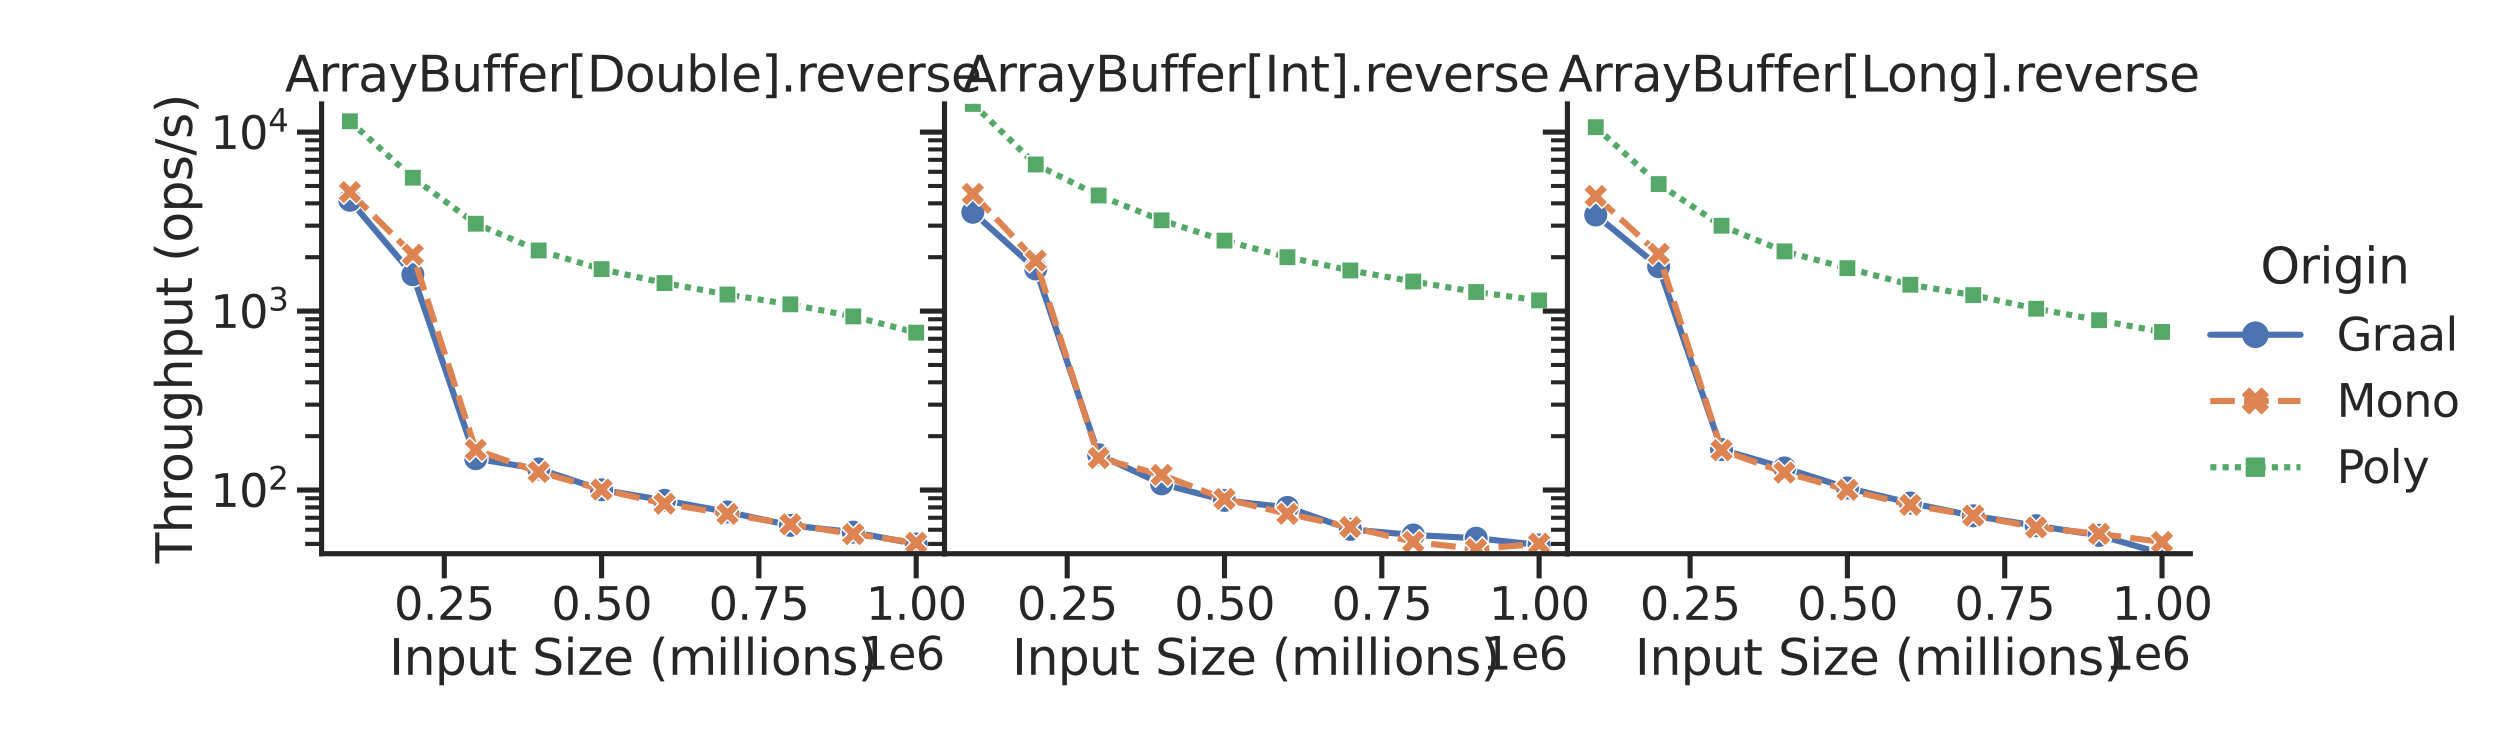 <?xml version="1.0" encoding="utf-8" standalone="no"?>
<!DOCTYPE svg PUBLIC "-//W3C//DTD SVG 1.1//EN"
  "http://www.w3.org/Graphics/SVG/1.1/DTD/svg11.dtd">
<svg xmlns:xlink="http://www.w3.org/1999/xlink" width="1218.78pt" height="360pt" viewBox="0 0 1218.78 360" xmlns="http://www.w3.org/2000/svg" version="1.1">
 <defs>
  <style type="text/css">*{stroke-linejoin: round; stroke-linecap: butt}</style>
 </defs>
 <g id="figure_1">
  <g id="patch_1">
   <path d="M 0 360 
L 1218.78 360 
L 1218.78 0 
L 0 0 
z
" style="fill: #ffffff"/>
  </g>
  <g id="axes_1">
   <g id="patch_2">
    <path d="M 156.783 269.94 
L 460.459 269.94 
L 460.459 50.64 
L 156.783 50.64 
z
" style="fill: #ffffff"/>
   </g>
   <g id="matplotlib.axis_1">
    <g id="xtick_1">
     <g id="line2d_1">
      <defs>
       <path id="m82277f2aa5" d="M 0 0 
L 0 12 
" style="stroke: #262626; stroke-width: 2.5"/>
      </defs>
      <g>
       <use xlink:href="#m82277f2aa5" x="216.598" y="269.94" style="fill: #262626; stroke: #262626; stroke-width: 2.5"/>
      </g>
     </g>
     <g id="text_1">
      <!-- 0.25 -->
      <g style="fill: #262626" transform="translate(192.105 302.157)scale(0.22 -0.22)">
       <defs>
        <path id="DejaVuSans-30" d="M 2034 4250 
Q 1547 4250 1301 3770 
Q 1056 3291 1056 2328 
Q 1056 1369 1301 889 
Q 1547 409 2034 409 
Q 2525 409 2770 889 
Q 3016 1369 3016 2328 
Q 3016 3291 2770 3770 
Q 2525 4250 2034 4250 
z
M 2034 4750 
Q 2819 4750 3233 4129 
Q 3647 3509 3647 2328 
Q 3647 1150 3233 529 
Q 2819 -91 2034 -91 
Q 1250 -91 836 529 
Q 422 1150 422 2328 
Q 422 3509 836 4129 
Q 1250 4750 2034 4750 
z
" transform="scale(0.016)"/>
        <path id="DejaVuSans-2e" d="M 684 794 
L 1344 794 
L 1344 0 
L 684 0 
L 684 794 
z
" transform="scale(0.016)"/>
        <path id="DejaVuSans-32" d="M 1228 531 
L 3431 531 
L 3431 0 
L 469 0 
L 469 531 
Q 828 903 1448 1529 
Q 2069 2156 2228 2338 
Q 2531 2678 2651 2914 
Q 2772 3150 2772 3378 
Q 2772 3750 2511 3984 
Q 2250 4219 1831 4219 
Q 1534 4219 1204 4116 
Q 875 4013 500 3803 
L 500 4441 
Q 881 4594 1212 4672 
Q 1544 4750 1819 4750 
Q 2544 4750 2975 4387 
Q 3406 4025 3406 3419 
Q 3406 3131 3298 2873 
Q 3191 2616 2906 2266 
Q 2828 2175 2409 1742 
Q 1991 1309 1228 531 
z
" transform="scale(0.016)"/>
        <path id="DejaVuSans-35" d="M 691 4666 
L 3169 4666 
L 3169 4134 
L 1269 4134 
L 1269 2991 
Q 1406 3038 1543 3061 
Q 1681 3084 1819 3084 
Q 2600 3084 3056 2656 
Q 3513 2228 3513 1497 
Q 3513 744 3044 326 
Q 2575 -91 1722 -91 
Q 1428 -91 1123 -41 
Q 819 9 494 109 
L 494 744 
Q 775 591 1075 516 
Q 1375 441 1709 441 
Q 2250 441 2565 725 
Q 2881 1009 2881 1497 
Q 2881 1984 2565 2268 
Q 2250 2553 1709 2553 
Q 1456 2553 1204 2497 
Q 953 2441 691 2322 
L 691 4666 
z
" transform="scale(0.016)"/>
       </defs>
       <use xlink:href="#DejaVuSans-30"/>
       <use xlink:href="#DejaVuSans-2e" x="63.623"/>
       <use xlink:href="#DejaVuSans-32" x="95.41"/>
       <use xlink:href="#DejaVuSans-35" x="159.033"/>
      </g>
     </g>
    </g>
    <g id="xtick_2">
     <g id="line2d_2">
      <g>
       <use xlink:href="#m82277f2aa5" x="293.284" y="269.94" style="fill: #262626; stroke: #262626; stroke-width: 2.5"/>
      </g>
     </g>
     <g id="text_2">
      <!-- 0.50 -->
      <g style="fill: #262626" transform="translate(268.791 302.157)scale(0.22 -0.22)">
       <use xlink:href="#DejaVuSans-30"/>
       <use xlink:href="#DejaVuSans-2e" x="63.623"/>
       <use xlink:href="#DejaVuSans-35" x="95.41"/>
       <use xlink:href="#DejaVuSans-30" x="159.033"/>
      </g>
     </g>
    </g>
    <g id="xtick_3">
     <g id="line2d_3">
      <g>
       <use xlink:href="#m82277f2aa5" x="369.97" y="269.94" style="fill: #262626; stroke: #262626; stroke-width: 2.5"/>
      </g>
     </g>
     <g id="text_3">
      <!-- 0.75 -->
      <g style="fill: #262626" transform="translate(345.477 302.157)scale(0.22 -0.22)">
       <defs>
        <path id="DejaVuSans-37" d="M 525 4666 
L 3525 4666 
L 3525 4397 
L 1831 0 
L 1172 0 
L 2766 4134 
L 525 4134 
L 525 4666 
z
" transform="scale(0.016)"/>
       </defs>
       <use xlink:href="#DejaVuSans-30"/>
       <use xlink:href="#DejaVuSans-2e" x="63.623"/>
       <use xlink:href="#DejaVuSans-37" x="95.41"/>
       <use xlink:href="#DejaVuSans-35" x="159.033"/>
      </g>
     </g>
    </g>
    <g id="xtick_4">
     <g id="line2d_4">
      <g>
       <use xlink:href="#m82277f2aa5" x="446.656" y="269.94" style="fill: #262626; stroke: #262626; stroke-width: 2.5"/>
      </g>
     </g>
     <g id="text_4">
      <!-- 1.00 -->
      <g style="fill: #262626" transform="translate(422.163 302.157)scale(0.22 -0.22)">
       <defs>
        <path id="DejaVuSans-31" d="M 794 531 
L 1825 531 
L 1825 4091 
L 703 3866 
L 703 4441 
L 1819 4666 
L 2450 4666 
L 2450 531 
L 3481 531 
L 3481 0 
L 794 0 
L 794 531 
z
" transform="scale(0.016)"/>
       </defs>
       <use xlink:href="#DejaVuSans-31"/>
       <use xlink:href="#DejaVuSans-2e" x="63.623"/>
       <use xlink:href="#DejaVuSans-30" x="95.41"/>
       <use xlink:href="#DejaVuSans-30" x="159.033"/>
      </g>
     </g>
    </g>
    <g id="text_5">
     <!-- Input Size (millions) -->
     <g style="fill: #262626" transform="translate(189.701 328.968)scale(0.24 -0.24)">
      <defs>
       <path id="DejaVuSans-49" d="M 628 4666 
L 1259 4666 
L 1259 0 
L 628 0 
L 628 4666 
z
" transform="scale(0.016)"/>
       <path id="DejaVuSans-6e" d="M 3513 2113 
L 3513 0 
L 2938 0 
L 2938 2094 
Q 2938 2591 2744 2837 
Q 2550 3084 2163 3084 
Q 1697 3084 1428 2787 
Q 1159 2491 1159 1978 
L 1159 0 
L 581 0 
L 581 3500 
L 1159 3500 
L 1159 2956 
Q 1366 3272 1645 3428 
Q 1925 3584 2291 3584 
Q 2894 3584 3203 3211 
Q 3513 2838 3513 2113 
z
" transform="scale(0.016)"/>
       <path id="DejaVuSans-70" d="M 1159 525 
L 1159 -1331 
L 581 -1331 
L 581 3500 
L 1159 3500 
L 1159 2969 
Q 1341 3281 1617 3432 
Q 1894 3584 2278 3584 
Q 2916 3584 3314 3078 
Q 3713 2572 3713 1747 
Q 3713 922 3314 415 
Q 2916 -91 2278 -91 
Q 1894 -91 1617 61 
Q 1341 213 1159 525 
z
M 3116 1747 
Q 3116 2381 2855 2742 
Q 2594 3103 2138 3103 
Q 1681 3103 1420 2742 
Q 1159 2381 1159 1747 
Q 1159 1113 1420 752 
Q 1681 391 2138 391 
Q 2594 391 2855 752 
Q 3116 1113 3116 1747 
z
" transform="scale(0.016)"/>
       <path id="DejaVuSans-75" d="M 544 1381 
L 544 3500 
L 1119 3500 
L 1119 1403 
Q 1119 906 1312 657 
Q 1506 409 1894 409 
Q 2359 409 2629 706 
Q 2900 1003 2900 1516 
L 2900 3500 
L 3475 3500 
L 3475 0 
L 2900 0 
L 2900 538 
Q 2691 219 2414 64 
Q 2138 -91 1772 -91 
Q 1169 -91 856 284 
Q 544 659 544 1381 
z
M 1991 3584 
L 1991 3584 
z
" transform="scale(0.016)"/>
       <path id="DejaVuSans-74" d="M 1172 4494 
L 1172 3500 
L 2356 3500 
L 2356 3053 
L 1172 3053 
L 1172 1153 
Q 1172 725 1289 603 
Q 1406 481 1766 481 
L 2356 481 
L 2356 0 
L 1766 0 
Q 1100 0 847 248 
Q 594 497 594 1153 
L 594 3053 
L 172 3053 
L 172 3500 
L 594 3500 
L 594 4494 
L 1172 4494 
z
" transform="scale(0.016)"/>
       <path id="DejaVuSans-20" transform="scale(0.016)"/>
       <path id="DejaVuSans-53" d="M 3425 4513 
L 3425 3897 
Q 3066 4069 2747 4153 
Q 2428 4238 2131 4238 
Q 1616 4238 1336 4038 
Q 1056 3838 1056 3469 
Q 1056 3159 1242 3001 
Q 1428 2844 1947 2747 
L 2328 2669 
Q 3034 2534 3370 2195 
Q 3706 1856 3706 1288 
Q 3706 609 3251 259 
Q 2797 -91 1919 -91 
Q 1588 -91 1214 -16 
Q 841 59 441 206 
L 441 856 
Q 825 641 1194 531 
Q 1563 422 1919 422 
Q 2459 422 2753 634 
Q 3047 847 3047 1241 
Q 3047 1584 2836 1778 
Q 2625 1972 2144 2069 
L 1759 2144 
Q 1053 2284 737 2584 
Q 422 2884 422 3419 
Q 422 4038 858 4394 
Q 1294 4750 2059 4750 
Q 2388 4750 2728 4690 
Q 3069 4631 3425 4513 
z
" transform="scale(0.016)"/>
       <path id="DejaVuSans-69" d="M 603 3500 
L 1178 3500 
L 1178 0 
L 603 0 
L 603 3500 
z
M 603 4863 
L 1178 4863 
L 1178 4134 
L 603 4134 
L 603 4863 
z
" transform="scale(0.016)"/>
       <path id="DejaVuSans-7a" d="M 353 3500 
L 3084 3500 
L 3084 2975 
L 922 459 
L 3084 459 
L 3084 0 
L 275 0 
L 275 525 
L 2438 3041 
L 353 3041 
L 353 3500 
z
" transform="scale(0.016)"/>
       <path id="DejaVuSans-65" d="M 3597 1894 
L 3597 1613 
L 953 1613 
Q 991 1019 1311 708 
Q 1631 397 2203 397 
Q 2534 397 2845 478 
Q 3156 559 3463 722 
L 3463 178 
Q 3153 47 2828 -22 
Q 2503 -91 2169 -91 
Q 1331 -91 842 396 
Q 353 884 353 1716 
Q 353 2575 817 3079 
Q 1281 3584 2069 3584 
Q 2775 3584 3186 3129 
Q 3597 2675 3597 1894 
z
M 3022 2063 
Q 3016 2534 2758 2815 
Q 2500 3097 2075 3097 
Q 1594 3097 1305 2825 
Q 1016 2553 972 2059 
L 3022 2063 
z
" transform="scale(0.016)"/>
       <path id="DejaVuSans-28" d="M 1984 4856 
Q 1566 4138 1362 3434 
Q 1159 2731 1159 2009 
Q 1159 1288 1364 580 
Q 1569 -128 1984 -844 
L 1484 -844 
Q 1016 -109 783 600 
Q 550 1309 550 2009 
Q 550 2706 781 3412 
Q 1013 4119 1484 4856 
L 1984 4856 
z
" transform="scale(0.016)"/>
       <path id="DejaVuSans-6d" d="M 3328 2828 
Q 3544 3216 3844 3400 
Q 4144 3584 4550 3584 
Q 5097 3584 5394 3201 
Q 5691 2819 5691 2113 
L 5691 0 
L 5113 0 
L 5113 2094 
Q 5113 2597 4934 2840 
Q 4756 3084 4391 3084 
Q 3944 3084 3684 2787 
Q 3425 2491 3425 1978 
L 3425 0 
L 2847 0 
L 2847 2094 
Q 2847 2600 2669 2842 
Q 2491 3084 2119 3084 
Q 1678 3084 1418 2786 
Q 1159 2488 1159 1978 
L 1159 0 
L 581 0 
L 581 3500 
L 1159 3500 
L 1159 2956 
Q 1356 3278 1631 3431 
Q 1906 3584 2284 3584 
Q 2666 3584 2933 3390 
Q 3200 3197 3328 2828 
z
" transform="scale(0.016)"/>
       <path id="DejaVuSans-6c" d="M 603 4863 
L 1178 4863 
L 1178 0 
L 603 0 
L 603 4863 
z
" transform="scale(0.016)"/>
       <path id="DejaVuSans-6f" d="M 1959 3097 
Q 1497 3097 1228 2736 
Q 959 2375 959 1747 
Q 959 1119 1226 758 
Q 1494 397 1959 397 
Q 2419 397 2687 759 
Q 2956 1122 2956 1747 
Q 2956 2369 2687 2733 
Q 2419 3097 1959 3097 
z
M 1959 3584 
Q 2709 3584 3137 3096 
Q 3566 2609 3566 1747 
Q 3566 888 3137 398 
Q 2709 -91 1959 -91 
Q 1206 -91 779 398 
Q 353 888 353 1747 
Q 353 2609 779 3096 
Q 1206 3584 1959 3584 
z
" transform="scale(0.016)"/>
       <path id="DejaVuSans-73" d="M 2834 3397 
L 2834 2853 
Q 2591 2978 2328 3040 
Q 2066 3103 1784 3103 
Q 1356 3103 1142 2972 
Q 928 2841 928 2578 
Q 928 2378 1081 2264 
Q 1234 2150 1697 2047 
L 1894 2003 
Q 2506 1872 2764 1633 
Q 3022 1394 3022 966 
Q 3022 478 2636 193 
Q 2250 -91 1575 -91 
Q 1294 -91 989 -36 
Q 684 19 347 128 
L 347 722 
Q 666 556 975 473 
Q 1284 391 1588 391 
Q 1994 391 2212 530 
Q 2431 669 2431 922 
Q 2431 1156 2273 1281 
Q 2116 1406 1581 1522 
L 1381 1569 
Q 847 1681 609 1914 
Q 372 2147 372 2553 
Q 372 3047 722 3315 
Q 1072 3584 1716 3584 
Q 2034 3584 2315 3537 
Q 2597 3491 2834 3397 
z
" transform="scale(0.016)"/>
       <path id="DejaVuSans-29" d="M 513 4856 
L 1013 4856 
Q 1481 4119 1714 3412 
Q 1947 2706 1947 2009 
Q 1947 1309 1714 600 
Q 1481 -109 1013 -844 
L 513 -844 
Q 928 -128 1133 580 
Q 1338 1288 1338 2009 
Q 1338 2731 1133 3434 
Q 928 4138 513 4856 
z
" transform="scale(0.016)"/>
      </defs>
      <use xlink:href="#DejaVuSans-49"/>
      <use xlink:href="#DejaVuSans-6e" x="29.492"/>
      <use xlink:href="#DejaVuSans-70" x="92.871"/>
      <use xlink:href="#DejaVuSans-75" x="156.348"/>
      <use xlink:href="#DejaVuSans-74" x="219.727"/>
      <use xlink:href="#DejaVuSans-20" x="258.936"/>
      <use xlink:href="#DejaVuSans-53" x="290.723"/>
      <use xlink:href="#DejaVuSans-69" x="354.199"/>
      <use xlink:href="#DejaVuSans-7a" x="381.982"/>
      <use xlink:href="#DejaVuSans-65" x="434.473"/>
      <use xlink:href="#DejaVuSans-20" x="495.996"/>
      <use xlink:href="#DejaVuSans-28" x="527.783"/>
      <use xlink:href="#DejaVuSans-6d" x="566.797"/>
      <use xlink:href="#DejaVuSans-69" x="664.209"/>
      <use xlink:href="#DejaVuSans-6c" x="691.992"/>
      <use xlink:href="#DejaVuSans-6c" x="719.775"/>
      <use xlink:href="#DejaVuSans-69" x="747.559"/>
      <use xlink:href="#DejaVuSans-6f" x="775.342"/>
      <use xlink:href="#DejaVuSans-6e" x="836.523"/>
      <use xlink:href="#DejaVuSans-73" x="899.902"/>
      <use xlink:href="#DejaVuSans-29" x="952.002"/>
     </g>
    </g>
    <g id="text_6">
     <!-- 1e6 -->
     <g style="fill: #262626" transform="translate(418.927 326.448)scale(0.22 -0.22)">
      <defs>
       <path id="DejaVuSans-36" d="M 2113 2584 
Q 1688 2584 1439 2293 
Q 1191 2003 1191 1497 
Q 1191 994 1439 701 
Q 1688 409 2113 409 
Q 2538 409 2786 701 
Q 3034 994 3034 1497 
Q 3034 2003 2786 2293 
Q 2538 2584 2113 2584 
z
M 3366 4563 
L 3366 3988 
Q 3128 4100 2886 4159 
Q 2644 4219 2406 4219 
Q 1781 4219 1451 3797 
Q 1122 3375 1075 2522 
Q 1259 2794 1537 2939 
Q 1816 3084 2150 3084 
Q 2853 3084 3261 2657 
Q 3669 2231 3669 1497 
Q 3669 778 3244 343 
Q 2819 -91 2113 -91 
Q 1303 -91 875 529 
Q 447 1150 447 2328 
Q 447 3434 972 4092 
Q 1497 4750 2381 4750 
Q 2619 4750 2861 4703 
Q 3103 4656 3366 4563 
z
" transform="scale(0.016)"/>
      </defs>
      <use xlink:href="#DejaVuSans-31"/>
      <use xlink:href="#DejaVuSans-65" x="63.623"/>
      <use xlink:href="#DejaVuSans-36" x="125.146"/>
     </g>
    </g>
   </g>
   <g id="matplotlib.axis_2">
    <g id="ytick_1">
     <g id="line2d_5">
      <defs>
       <path id="mb10a98024e" d="M 0 0 
L -12 0 
" style="stroke: #262626; stroke-width: 2.5"/>
      </defs>
      <g>
       <use xlink:href="#mb10a98024e" x="156.783" y="238.909" style="fill: #262626; stroke: #262626; stroke-width: 2.5"/>
      </g>
     </g>
     <g id="text_7">
      <!-- $\mathdefault{10^{2}}$ -->
      <g style="fill: #262626" transform="translate(102.563 247.267)scale(0.22 -0.22)">
       <use xlink:href="#DejaVuSans-31" transform="translate(0 0.766)"/>
       <use xlink:href="#DejaVuSans-30" transform="translate(63.623 0.766)"/>
       <use xlink:href="#DejaVuSans-32" transform="translate(128.203 39.047)scale(0.7)"/>
      </g>
     </g>
    </g>
    <g id="ytick_2">
     <g id="line2d_6">
      <g>
       <use xlink:href="#mb10a98024e" x="156.783" y="151.655" style="fill: #262626; stroke: #262626; stroke-width: 2.5"/>
      </g>
     </g>
     <g id="text_8">
      <!-- $\mathdefault{10^{3}}$ -->
      <g style="fill: #262626" transform="translate(102.563 160.013)scale(0.22 -0.22)">
       <defs>
        <path id="DejaVuSans-33" d="M 2597 2516 
Q 3050 2419 3304 2112 
Q 3559 1806 3559 1356 
Q 3559 666 3084 287 
Q 2609 -91 1734 -91 
Q 1441 -91 1130 -33 
Q 819 25 488 141 
L 488 750 
Q 750 597 1062 519 
Q 1375 441 1716 441 
Q 2309 441 2620 675 
Q 2931 909 2931 1356 
Q 2931 1769 2642 2001 
Q 2353 2234 1838 2234 
L 1294 2234 
L 1294 2753 
L 1863 2753 
Q 2328 2753 2575 2939 
Q 2822 3125 2822 3475 
Q 2822 3834 2567 4026 
Q 2313 4219 1838 4219 
Q 1578 4219 1281 4162 
Q 984 4106 628 3988 
L 628 4550 
Q 988 4650 1302 4700 
Q 1616 4750 1894 4750 
Q 2613 4750 3031 4423 
Q 3450 4097 3450 3541 
Q 3450 3153 3228 2886 
Q 3006 2619 2597 2516 
z
" transform="scale(0.016)"/>
       </defs>
       <use xlink:href="#DejaVuSans-31" transform="translate(0 0.766)"/>
       <use xlink:href="#DejaVuSans-30" transform="translate(63.623 0.766)"/>
       <use xlink:href="#DejaVuSans-33" transform="translate(128.203 39.047)scale(0.7)"/>
      </g>
     </g>
    </g>
    <g id="ytick_3">
     <g id="line2d_7">
      <g>
       <use xlink:href="#mb10a98024e" x="156.783" y="64.401" style="fill: #262626; stroke: #262626; stroke-width: 2.5"/>
      </g>
     </g>
     <g id="text_9">
      <!-- $\mathdefault{10^{4}}$ -->
      <g style="fill: #262626" transform="translate(102.563 72.759)scale(0.22 -0.22)">
       <defs>
        <path id="DejaVuSans-34" d="M 2419 4116 
L 825 1625 
L 2419 1625 
L 2419 4116 
z
M 2253 4666 
L 3047 4666 
L 3047 1625 
L 3713 1625 
L 3713 1100 
L 3047 1100 
L 3047 0 
L 2419 0 
L 2419 1100 
L 313 1100 
L 313 1709 
L 2253 4666 
z
" transform="scale(0.016)"/>
       </defs>
       <use xlink:href="#DejaVuSans-31" transform="translate(0 0.684)"/>
       <use xlink:href="#DejaVuSans-30" transform="translate(63.623 0.684)"/>
       <use xlink:href="#DejaVuSans-34" transform="translate(128.203 38.966)scale(0.7)"/>
      </g>
     </g>
    </g>
    <g id="ytick_4">
     <g id="line2d_8">
      <defs>
       <path id="m3ef3f90415" d="M 0 0 
L -8 0 
" style="stroke: #262626; stroke-width: 2"/>
      </defs>
      <g>
       <use xlink:href="#m3ef3f90415" x="156.783" y="265.175" style="fill: #262626; stroke: #262626; stroke-width: 2"/>
      </g>
     </g>
    </g>
    <g id="ytick_5">
     <g id="line2d_9">
      <g>
       <use xlink:href="#m3ef3f90415" x="156.783" y="258.266" style="fill: #262626; stroke: #262626; stroke-width: 2"/>
      </g>
     </g>
    </g>
    <g id="ytick_6">
     <g id="line2d_10">
      <g>
       <use xlink:href="#m3ef3f90415" x="156.783" y="252.424" style="fill: #262626; stroke: #262626; stroke-width: 2"/>
      </g>
     </g>
    </g>
    <g id="ytick_7">
     <g id="line2d_11">
      <g>
       <use xlink:href="#m3ef3f90415" x="156.783" y="247.364" style="fill: #262626; stroke: #262626; stroke-width: 2"/>
      </g>
     </g>
    </g>
    <g id="ytick_8">
     <g id="line2d_12">
      <g>
       <use xlink:href="#m3ef3f90415" x="156.783" y="242.901" style="fill: #262626; stroke: #262626; stroke-width: 2"/>
      </g>
     </g>
    </g>
    <g id="ytick_9">
     <g id="line2d_13">
      <g>
       <use xlink:href="#m3ef3f90415" x="156.783" y="212.643" style="fill: #262626; stroke: #262626; stroke-width: 2"/>
      </g>
     </g>
    </g>
    <g id="ytick_10">
     <g id="line2d_14">
      <g>
       <use xlink:href="#m3ef3f90415" x="156.783" y="197.278" style="fill: #262626; stroke: #262626; stroke-width: 2"/>
      </g>
     </g>
    </g>
    <g id="ytick_11">
     <g id="line2d_15">
      <g>
       <use xlink:href="#m3ef3f90415" x="156.783" y="186.377" style="fill: #262626; stroke: #262626; stroke-width: 2"/>
      </g>
     </g>
    </g>
    <g id="ytick_12">
     <g id="line2d_16">
      <g>
       <use xlink:href="#m3ef3f90415" x="156.783" y="177.921" style="fill: #262626; stroke: #262626; stroke-width: 2"/>
      </g>
     </g>
    </g>
    <g id="ytick_13">
     <g id="line2d_17">
      <g>
       <use xlink:href="#m3ef3f90415" x="156.783" y="171.012" style="fill: #262626; stroke: #262626; stroke-width: 2"/>
      </g>
     </g>
    </g>
    <g id="ytick_14">
     <g id="line2d_18">
      <g>
       <use xlink:href="#m3ef3f90415" x="156.783" y="165.171" style="fill: #262626; stroke: #262626; stroke-width: 2"/>
      </g>
     </g>
    </g>
    <g id="ytick_15">
     <g id="line2d_19">
      <g>
       <use xlink:href="#m3ef3f90415" x="156.783" y="160.111" style="fill: #262626; stroke: #262626; stroke-width: 2"/>
      </g>
     </g>
    </g>
    <g id="ytick_16">
     <g id="line2d_20">
      <g>
       <use xlink:href="#m3ef3f90415" x="156.783" y="155.647" style="fill: #262626; stroke: #262626; stroke-width: 2"/>
      </g>
     </g>
    </g>
    <g id="ytick_17">
     <g id="line2d_21">
      <g>
       <use xlink:href="#m3ef3f90415" x="156.783" y="125.389" style="fill: #262626; stroke: #262626; stroke-width: 2"/>
      </g>
     </g>
    </g>
    <g id="ytick_18">
     <g id="line2d_22">
      <g>
       <use xlink:href="#m3ef3f90415" x="156.783" y="110.024" style="fill: #262626; stroke: #262626; stroke-width: 2"/>
      </g>
     </g>
    </g>
    <g id="ytick_19">
     <g id="line2d_23">
      <g>
       <use xlink:href="#m3ef3f90415" x="156.783" y="99.123" style="fill: #262626; stroke: #262626; stroke-width: 2"/>
      </g>
     </g>
    </g>
    <g id="ytick_20">
     <g id="line2d_24">
      <g>
       <use xlink:href="#m3ef3f90415" x="156.783" y="90.667" style="fill: #262626; stroke: #262626; stroke-width: 2"/>
      </g>
     </g>
    </g>
    <g id="ytick_21">
     <g id="line2d_25">
      <g>
       <use xlink:href="#m3ef3f90415" x="156.783" y="83.758" style="fill: #262626; stroke: #262626; stroke-width: 2"/>
      </g>
     </g>
    </g>
    <g id="ytick_22">
     <g id="line2d_26">
      <g>
       <use xlink:href="#m3ef3f90415" x="156.783" y="77.917" style="fill: #262626; stroke: #262626; stroke-width: 2"/>
      </g>
     </g>
    </g>
    <g id="ytick_23">
     <g id="line2d_27">
      <g>
       <use xlink:href="#m3ef3f90415" x="156.783" y="72.857" style="fill: #262626; stroke: #262626; stroke-width: 2"/>
      </g>
     </g>
    </g>
    <g id="ytick_24">
     <g id="line2d_28">
      <g>
       <use xlink:href="#m3ef3f90415" x="156.783" y="68.393" style="fill: #262626; stroke: #262626; stroke-width: 2"/>
      </g>
     </g>
    </g>
    <g id="text_10">
     <!-- Throughput (ops/s) -->
     <g style="fill: #262626" transform="translate(93.571 274.669)rotate(-90)scale(0.24 -0.24)">
      <defs>
       <path id="DejaVuSans-54" d="M -19 4666 
L 3928 4666 
L 3928 4134 
L 2272 4134 
L 2272 0 
L 1638 0 
L 1638 4134 
L -19 4134 
L -19 4666 
z
" transform="scale(0.016)"/>
       <path id="DejaVuSans-68" d="M 3513 2113 
L 3513 0 
L 2938 0 
L 2938 2094 
Q 2938 2591 2744 2837 
Q 2550 3084 2163 3084 
Q 1697 3084 1428 2787 
Q 1159 2491 1159 1978 
L 1159 0 
L 581 0 
L 581 4863 
L 1159 4863 
L 1159 2956 
Q 1366 3272 1645 3428 
Q 1925 3584 2291 3584 
Q 2894 3584 3203 3211 
Q 3513 2838 3513 2113 
z
" transform="scale(0.016)"/>
       <path id="DejaVuSans-72" d="M 2631 2963 
Q 2534 3019 2420 3045 
Q 2306 3072 2169 3072 
Q 1681 3072 1420 2755 
Q 1159 2438 1159 1844 
L 1159 0 
L 581 0 
L 581 3500 
L 1159 3500 
L 1159 2956 
Q 1341 3275 1631 3429 
Q 1922 3584 2338 3584 
Q 2397 3584 2469 3576 
Q 2541 3569 2628 3553 
L 2631 2963 
z
" transform="scale(0.016)"/>
       <path id="DejaVuSans-67" d="M 2906 1791 
Q 2906 2416 2648 2759 
Q 2391 3103 1925 3103 
Q 1463 3103 1205 2759 
Q 947 2416 947 1791 
Q 947 1169 1205 825 
Q 1463 481 1925 481 
Q 2391 481 2648 825 
Q 2906 1169 2906 1791 
z
M 3481 434 
Q 3481 -459 3084 -895 
Q 2688 -1331 1869 -1331 
Q 1566 -1331 1297 -1286 
Q 1028 -1241 775 -1147 
L 775 -588 
Q 1028 -725 1275 -790 
Q 1522 -856 1778 -856 
Q 2344 -856 2625 -561 
Q 2906 -266 2906 331 
L 2906 616 
Q 2728 306 2450 153 
Q 2172 0 1784 0 
Q 1141 0 747 490 
Q 353 981 353 1791 
Q 353 2603 747 3093 
Q 1141 3584 1784 3584 
Q 2172 3584 2450 3431 
Q 2728 3278 2906 2969 
L 2906 3500 
L 3481 3500 
L 3481 434 
z
" transform="scale(0.016)"/>
       <path id="DejaVuSans-2f" d="M 1625 4666 
L 2156 4666 
L 531 -594 
L 0 -594 
L 1625 4666 
z
" transform="scale(0.016)"/>
      </defs>
      <use xlink:href="#DejaVuSans-54"/>
      <use xlink:href="#DejaVuSans-68" x="61.084"/>
      <use xlink:href="#DejaVuSans-72" x="124.463"/>
      <use xlink:href="#DejaVuSans-6f" x="163.326"/>
      <use xlink:href="#DejaVuSans-75" x="224.508"/>
      <use xlink:href="#DejaVuSans-67" x="287.887"/>
      <use xlink:href="#DejaVuSans-68" x="351.363"/>
      <use xlink:href="#DejaVuSans-70" x="414.742"/>
      <use xlink:href="#DejaVuSans-75" x="478.219"/>
      <use xlink:href="#DejaVuSans-74" x="541.598"/>
      <use xlink:href="#DejaVuSans-20" x="580.807"/>
      <use xlink:href="#DejaVuSans-28" x="612.594"/>
      <use xlink:href="#DejaVuSans-6f" x="651.607"/>
      <use xlink:href="#DejaVuSans-70" x="712.789"/>
      <use xlink:href="#DejaVuSans-73" x="776.266"/>
      <use xlink:href="#DejaVuSans-2f" x="828.365"/>
      <use xlink:href="#DejaVuSans-73" x="862.057"/>
      <use xlink:href="#DejaVuSans-29" x="914.156"/>
     </g>
    </g>
   </g>
   <g id="line2d_29">
    <path d="M 170.586 97.635 
L 201.26 133.896 
L 231.935 223.616 
L 262.609 228.626 
L 293.284 238.789 
L 323.958 243.908 
L 354.632 249.579 
L 385.307 256.141 
L 415.981 259.428 
L 446.656 265.204 
" clip-path="url(#pa5c017008f)" style="fill: none; stroke: #4c72b0; stroke-width: 3; stroke-linecap: round"/>
    <defs>
     <path id="m4b823eee53" d="M 0 6 
C 1.591 6 3.117 5.368 4.243 4.243 
C 5.368 3.117 6 1.591 6 0 
C 6 -1.591 5.368 -3.117 4.243 -4.243 
C 3.117 -5.368 1.591 -6 0 -6 
C -1.591 -6 -3.117 -5.368 -4.243 -4.243 
C -5.368 -3.117 -6 -1.591 -6 0 
C -6 1.591 -5.368 3.117 -4.243 4.243 
C -3.117 5.368 -1.591 6 0 6 
z
" style="stroke: #ffffff; stroke-width: 0.75"/>
    </defs>
    <g clip-path="url(#pa5c017008f)">
     <use xlink:href="#m4b823eee53" x="170.586" y="97.635" style="fill: #4c72b0; stroke: #ffffff; stroke-width: 0.75"/>
     <use xlink:href="#m4b823eee53" x="201.26" y="133.896" style="fill: #4c72b0; stroke: #ffffff; stroke-width: 0.75"/>
     <use xlink:href="#m4b823eee53" x="231.935" y="223.616" style="fill: #4c72b0; stroke: #ffffff; stroke-width: 0.75"/>
     <use xlink:href="#m4b823eee53" x="262.609" y="228.626" style="fill: #4c72b0; stroke: #ffffff; stroke-width: 0.75"/>
     <use xlink:href="#m4b823eee53" x="293.284" y="238.789" style="fill: #4c72b0; stroke: #ffffff; stroke-width: 0.75"/>
     <use xlink:href="#m4b823eee53" x="323.958" y="243.908" style="fill: #4c72b0; stroke: #ffffff; stroke-width: 0.75"/>
     <use xlink:href="#m4b823eee53" x="354.632" y="249.579" style="fill: #4c72b0; stroke: #ffffff; stroke-width: 0.75"/>
     <use xlink:href="#m4b823eee53" x="385.307" y="256.141" style="fill: #4c72b0; stroke: #ffffff; stroke-width: 0.75"/>
     <use xlink:href="#m4b823eee53" x="415.981" y="259.428" style="fill: #4c72b0; stroke: #ffffff; stroke-width: 0.75"/>
     <use xlink:href="#m4b823eee53" x="446.656" y="265.204" style="fill: #4c72b0; stroke: #ffffff; stroke-width: 0.75"/>
    </g>
   </g>
   <g id="line2d_30">
    <path d="M 170.586 93.643 
L 201.26 124.141 
L 231.935 219.322 
L 262.609 230.071 
L 293.284 238.676 
L 323.958 245.545 
L 354.632 250.536 
L 385.307 255.633 
L 415.981 260.366 
L 446.656 264.618 
" clip-path="url(#pa5c017008f)" style="fill: none; stroke-dasharray: 12,4.5; stroke-dashoffset: 0; stroke: #dd8452; stroke-width: 3"/>
    <defs>
     <path id="mcf8c091f2b" d="M -3 6 
L 0 3 
L 3 6 
L 6 3 
L 3 0 
L 6 -3 
L 3 -6 
L 0 -3 
L -3 -6 
L -6 -3 
L -3 0 
L -6 3 
z
" style="stroke: #ffffff; stroke-width: 0.75; stroke-linejoin: miter"/>
    </defs>
    <g clip-path="url(#pa5c017008f)">
     <use xlink:href="#mcf8c091f2b" x="170.586" y="93.643" style="fill: #dd8452; stroke: #ffffff; stroke-width: 0.75; stroke-linejoin: miter"/>
     <use xlink:href="#mcf8c091f2b" x="201.26" y="124.141" style="fill: #dd8452; stroke: #ffffff; stroke-width: 0.75; stroke-linejoin: miter"/>
     <use xlink:href="#mcf8c091f2b" x="231.935" y="219.322" style="fill: #dd8452; stroke: #ffffff; stroke-width: 0.75; stroke-linejoin: miter"/>
     <use xlink:href="#mcf8c091f2b" x="262.609" y="230.071" style="fill: #dd8452; stroke: #ffffff; stroke-width: 0.75; stroke-linejoin: miter"/>
     <use xlink:href="#mcf8c091f2b" x="293.284" y="238.676" style="fill: #dd8452; stroke: #ffffff; stroke-width: 0.75; stroke-linejoin: miter"/>
     <use xlink:href="#mcf8c091f2b" x="323.958" y="245.545" style="fill: #dd8452; stroke: #ffffff; stroke-width: 0.75; stroke-linejoin: miter"/>
     <use xlink:href="#mcf8c091f2b" x="354.632" y="250.536" style="fill: #dd8452; stroke: #ffffff; stroke-width: 0.75; stroke-linejoin: miter"/>
     <use xlink:href="#mcf8c091f2b" x="385.307" y="255.633" style="fill: #dd8452; stroke: #ffffff; stroke-width: 0.75; stroke-linejoin: miter"/>
     <use xlink:href="#mcf8c091f2b" x="415.981" y="260.366" style="fill: #dd8452; stroke: #ffffff; stroke-width: 0.75; stroke-linejoin: miter"/>
     <use xlink:href="#mcf8c091f2b" x="446.656" y="264.618" style="fill: #dd8452; stroke: #ffffff; stroke-width: 0.75; stroke-linejoin: miter"/>
    </g>
   </g>
   <g id="line2d_31">
    <path d="M 170.586 59.132 
L 201.26 86.659 
L 231.935 109.072 
L 262.609 122.091 
L 293.284 131.216 
L 323.958 137.987 
L 354.632 143.588 
L 385.307 148.37 
L 415.981 154.26 
L 446.656 162.17 
" clip-path="url(#pa5c017008f)" style="fill: none; stroke-dasharray: 3,3; stroke-dashoffset: 0; stroke: #55a868; stroke-width: 3"/>
    <defs>
     <path id="m6d2c03a29e" d="M -4.243 -4.243 
L -4.243 4.243 
L 4.243 4.243 
L 4.243 -4.243 
z
" style="stroke: #ffffff; stroke-width: 0.75; stroke-linejoin: miter"/>
    </defs>
    <g clip-path="url(#pa5c017008f)">
     <use xlink:href="#m6d2c03a29e" x="170.586" y="59.132" style="fill: #55a868; stroke: #ffffff; stroke-width: 0.75; stroke-linejoin: miter"/>
     <use xlink:href="#m6d2c03a29e" x="201.26" y="86.659" style="fill: #55a868; stroke: #ffffff; stroke-width: 0.75; stroke-linejoin: miter"/>
     <use xlink:href="#m6d2c03a29e" x="231.935" y="109.072" style="fill: #55a868; stroke: #ffffff; stroke-width: 0.75; stroke-linejoin: miter"/>
     <use xlink:href="#m6d2c03a29e" x="262.609" y="122.091" style="fill: #55a868; stroke: #ffffff; stroke-width: 0.75; stroke-linejoin: miter"/>
     <use xlink:href="#m6d2c03a29e" x="293.284" y="131.216" style="fill: #55a868; stroke: #ffffff; stroke-width: 0.75; stroke-linejoin: miter"/>
     <use xlink:href="#m6d2c03a29e" x="323.958" y="137.987" style="fill: #55a868; stroke: #ffffff; stroke-width: 0.75; stroke-linejoin: miter"/>
     <use xlink:href="#m6d2c03a29e" x="354.632" y="143.588" style="fill: #55a868; stroke: #ffffff; stroke-width: 0.75; stroke-linejoin: miter"/>
     <use xlink:href="#m6d2c03a29e" x="385.307" y="148.37" style="fill: #55a868; stroke: #ffffff; stroke-width: 0.75; stroke-linejoin: miter"/>
     <use xlink:href="#m6d2c03a29e" x="415.981" y="154.26" style="fill: #55a868; stroke: #ffffff; stroke-width: 0.75; stroke-linejoin: miter"/>
     <use xlink:href="#m6d2c03a29e" x="446.656" y="162.17" style="fill: #55a868; stroke: #ffffff; stroke-width: 0.75; stroke-linejoin: miter"/>
    </g>
   </g>
   <g id="line2d_32"/>
   <g id="line2d_33"/>
   <g id="line2d_34"/>
   <g id="patch_3">
    <path d="M 156.783 269.94 
L 156.783 50.64 
" style="fill: none; stroke: #262626; stroke-width: 2.5; stroke-linejoin: miter; stroke-linecap: square"/>
   </g>
   <g id="patch_4">
    <path d="M 156.783 269.94 
L 460.459 269.94 
" style="fill: none; stroke: #262626; stroke-width: 2.5; stroke-linejoin: miter; stroke-linecap: square"/>
   </g>
   <g id="text_11">
    <!-- ArrayBuffer[Double].reverse -->
    <g style="fill: #262626" transform="translate(138.894 44.64)scale(0.24 -0.24)">
     <defs>
      <path id="DejaVuSans-41" d="M 2188 4044 
L 1331 1722 
L 3047 1722 
L 2188 4044 
z
M 1831 4666 
L 2547 4666 
L 4325 0 
L 3669 0 
L 3244 1197 
L 1141 1197 
L 716 0 
L 50 0 
L 1831 4666 
z
" transform="scale(0.016)"/>
      <path id="DejaVuSans-61" d="M 2194 1759 
Q 1497 1759 1228 1600 
Q 959 1441 959 1056 
Q 959 750 1161 570 
Q 1363 391 1709 391 
Q 2188 391 2477 730 
Q 2766 1069 2766 1631 
L 2766 1759 
L 2194 1759 
z
M 3341 1997 
L 3341 0 
L 2766 0 
L 2766 531 
Q 2569 213 2275 61 
Q 1981 -91 1556 -91 
Q 1019 -91 701 211 
Q 384 513 384 1019 
Q 384 1609 779 1909 
Q 1175 2209 1959 2209 
L 2766 2209 
L 2766 2266 
Q 2766 2663 2505 2880 
Q 2244 3097 1772 3097 
Q 1472 3097 1187 3025 
Q 903 2953 641 2809 
L 641 3341 
Q 956 3463 1253 3523 
Q 1550 3584 1831 3584 
Q 2591 3584 2966 3190 
Q 3341 2797 3341 1997 
z
" transform="scale(0.016)"/>
      <path id="DejaVuSans-79" d="M 2059 -325 
Q 1816 -950 1584 -1140 
Q 1353 -1331 966 -1331 
L 506 -1331 
L 506 -850 
L 844 -850 
Q 1081 -850 1212 -737 
Q 1344 -625 1503 -206 
L 1606 56 
L 191 3500 
L 800 3500 
L 1894 763 
L 2988 3500 
L 3597 3500 
L 2059 -325 
z
" transform="scale(0.016)"/>
      <path id="DejaVuSans-42" d="M 1259 2228 
L 1259 519 
L 2272 519 
Q 2781 519 3026 730 
Q 3272 941 3272 1375 
Q 3272 1813 3026 2020 
Q 2781 2228 2272 2228 
L 1259 2228 
z
M 1259 4147 
L 1259 2741 
L 2194 2741 
Q 2656 2741 2882 2914 
Q 3109 3088 3109 3444 
Q 3109 3797 2882 3972 
Q 2656 4147 2194 4147 
L 1259 4147 
z
M 628 4666 
L 2241 4666 
Q 2963 4666 3353 4366 
Q 3744 4066 3744 3513 
Q 3744 3084 3544 2831 
Q 3344 2578 2956 2516 
Q 3422 2416 3680 2098 
Q 3938 1781 3938 1306 
Q 3938 681 3513 340 
Q 3088 0 2303 0 
L 628 0 
L 628 4666 
z
" transform="scale(0.016)"/>
      <path id="DejaVuSans-66" d="M 2375 4863 
L 2375 4384 
L 1825 4384 
Q 1516 4384 1395 4259 
Q 1275 4134 1275 3809 
L 1275 3500 
L 2222 3500 
L 2222 3053 
L 1275 3053 
L 1275 0 
L 697 0 
L 697 3053 
L 147 3053 
L 147 3500 
L 697 3500 
L 697 3744 
Q 697 4328 969 4595 
Q 1241 4863 1831 4863 
L 2375 4863 
z
" transform="scale(0.016)"/>
      <path id="DejaVuSans-5b" d="M 550 4863 
L 1875 4863 
L 1875 4416 
L 1125 4416 
L 1125 -397 
L 1875 -397 
L 1875 -844 
L 550 -844 
L 550 4863 
z
" transform="scale(0.016)"/>
      <path id="DejaVuSans-44" d="M 1259 4147 
L 1259 519 
L 2022 519 
Q 2988 519 3436 956 
Q 3884 1394 3884 2338 
Q 3884 3275 3436 3711 
Q 2988 4147 2022 4147 
L 1259 4147 
z
M 628 4666 
L 1925 4666 
Q 3281 4666 3915 4102 
Q 4550 3538 4550 2338 
Q 4550 1131 3912 565 
Q 3275 0 1925 0 
L 628 0 
L 628 4666 
z
" transform="scale(0.016)"/>
      <path id="DejaVuSans-62" d="M 3116 1747 
Q 3116 2381 2855 2742 
Q 2594 3103 2138 3103 
Q 1681 3103 1420 2742 
Q 1159 2381 1159 1747 
Q 1159 1113 1420 752 
Q 1681 391 2138 391 
Q 2594 391 2855 752 
Q 3116 1113 3116 1747 
z
M 1159 2969 
Q 1341 3281 1617 3432 
Q 1894 3584 2278 3584 
Q 2916 3584 3314 3078 
Q 3713 2572 3713 1747 
Q 3713 922 3314 415 
Q 2916 -91 2278 -91 
Q 1894 -91 1617 61 
Q 1341 213 1159 525 
L 1159 0 
L 581 0 
L 581 4863 
L 1159 4863 
L 1159 2969 
z
" transform="scale(0.016)"/>
      <path id="DejaVuSans-5d" d="M 1947 4863 
L 1947 -844 
L 622 -844 
L 622 -397 
L 1369 -397 
L 1369 4416 
L 622 4416 
L 622 4863 
L 1947 4863 
z
" transform="scale(0.016)"/>
      <path id="DejaVuSans-76" d="M 191 3500 
L 800 3500 
L 1894 563 
L 2988 3500 
L 3597 3500 
L 2284 0 
L 1503 0 
L 191 3500 
z
" transform="scale(0.016)"/>
     </defs>
     <use xlink:href="#DejaVuSans-41"/>
     <use xlink:href="#DejaVuSans-72" x="68.408"/>
     <use xlink:href="#DejaVuSans-72" x="107.771"/>
     <use xlink:href="#DejaVuSans-61" x="148.885"/>
     <use xlink:href="#DejaVuSans-79" x="210.164"/>
     <use xlink:href="#DejaVuSans-42" x="269.344"/>
     <use xlink:href="#DejaVuSans-75" x="337.947"/>
     <use xlink:href="#DejaVuSans-66" x="401.326"/>
     <use xlink:href="#DejaVuSans-66" x="436.531"/>
     <use xlink:href="#DejaVuSans-65" x="471.736"/>
     <use xlink:href="#DejaVuSans-72" x="533.26"/>
     <use xlink:href="#DejaVuSans-5b" x="574.373"/>
     <use xlink:href="#DejaVuSans-44" x="613.387"/>
     <use xlink:href="#DejaVuSans-6f" x="690.389"/>
     <use xlink:href="#DejaVuSans-75" x="751.57"/>
     <use xlink:href="#DejaVuSans-62" x="814.949"/>
     <use xlink:href="#DejaVuSans-6c" x="878.426"/>
     <use xlink:href="#DejaVuSans-65" x="906.209"/>
     <use xlink:href="#DejaVuSans-5d" x="967.732"/>
     <use xlink:href="#DejaVuSans-2e" x="1006.746"/>
     <use xlink:href="#DejaVuSans-72" x="1038.533"/>
     <use xlink:href="#DejaVuSans-65" x="1077.396"/>
     <use xlink:href="#DejaVuSans-76" x="1138.92"/>
     <use xlink:href="#DejaVuSans-65" x="1198.1"/>
     <use xlink:href="#DejaVuSans-72" x="1259.623"/>
     <use xlink:href="#DejaVuSans-73" x="1300.736"/>
     <use xlink:href="#DejaVuSans-65" x="1352.836"/>
    </g>
   </g>
  </g>
  <g id="axes_2">
   <g id="patch_5">
    <path d="M 460.459 269.94 
L 764.136 269.94 
L 764.136 50.64 
L 460.459 50.64 
z
" style="fill: #ffffff"/>
   </g>
   <g id="matplotlib.axis_3">
    <g id="xtick_5">
     <g id="line2d_35">
      <g>
       <use xlink:href="#m82277f2aa5" x="520.274" y="269.94" style="fill: #262626; stroke: #262626; stroke-width: 2.5"/>
      </g>
     </g>
     <g id="text_12">
      <!-- 0.25 -->
      <g style="fill: #262626" transform="translate(495.782 302.157)scale(0.22 -0.22)">
       <use xlink:href="#DejaVuSans-30"/>
       <use xlink:href="#DejaVuSans-2e" x="63.623"/>
       <use xlink:href="#DejaVuSans-32" x="95.41"/>
       <use xlink:href="#DejaVuSans-35" x="159.033"/>
      </g>
     </g>
    </g>
    <g id="xtick_6">
     <g id="line2d_36">
      <g>
       <use xlink:href="#m82277f2aa5" x="596.96" y="269.94" style="fill: #262626; stroke: #262626; stroke-width: 2.5"/>
      </g>
     </g>
     <g id="text_13">
      <!-- 0.50 -->
      <g style="fill: #262626" transform="translate(572.468 302.157)scale(0.22 -0.22)">
       <use xlink:href="#DejaVuSans-30"/>
       <use xlink:href="#DejaVuSans-2e" x="63.623"/>
       <use xlink:href="#DejaVuSans-35" x="95.41"/>
       <use xlink:href="#DejaVuSans-30" x="159.033"/>
      </g>
     </g>
    </g>
    <g id="xtick_7">
     <g id="line2d_37">
      <g>
       <use xlink:href="#m82277f2aa5" x="673.646" y="269.94" style="fill: #262626; stroke: #262626; stroke-width: 2.5"/>
      </g>
     </g>
     <g id="text_14">
      <!-- 0.75 -->
      <g style="fill: #262626" transform="translate(649.154 302.157)scale(0.22 -0.22)">
       <use xlink:href="#DejaVuSans-30"/>
       <use xlink:href="#DejaVuSans-2e" x="63.623"/>
       <use xlink:href="#DejaVuSans-37" x="95.41"/>
       <use xlink:href="#DejaVuSans-35" x="159.033"/>
      </g>
     </g>
    </g>
    <g id="xtick_8">
     <g id="line2d_38">
      <g>
       <use xlink:href="#m82277f2aa5" x="750.332" y="269.94" style="fill: #262626; stroke: #262626; stroke-width: 2.5"/>
      </g>
     </g>
     <g id="text_15">
      <!-- 1.00 -->
      <g style="fill: #262626" transform="translate(725.84 302.157)scale(0.22 -0.22)">
       <use xlink:href="#DejaVuSans-31"/>
       <use xlink:href="#DejaVuSans-2e" x="63.623"/>
       <use xlink:href="#DejaVuSans-30" x="95.41"/>
       <use xlink:href="#DejaVuSans-30" x="159.033"/>
      </g>
     </g>
    </g>
    <g id="text_16">
     <!-- Input Size (millions) -->
     <g style="fill: #262626" transform="translate(493.377 328.968)scale(0.24 -0.24)">
      <use xlink:href="#DejaVuSans-49"/>
      <use xlink:href="#DejaVuSans-6e" x="29.492"/>
      <use xlink:href="#DejaVuSans-70" x="92.871"/>
      <use xlink:href="#DejaVuSans-75" x="156.348"/>
      <use xlink:href="#DejaVuSans-74" x="219.727"/>
      <use xlink:href="#DejaVuSans-20" x="258.936"/>
      <use xlink:href="#DejaVuSans-53" x="290.723"/>
      <use xlink:href="#DejaVuSans-69" x="354.199"/>
      <use xlink:href="#DejaVuSans-7a" x="381.982"/>
      <use xlink:href="#DejaVuSans-65" x="434.473"/>
      <use xlink:href="#DejaVuSans-20" x="495.996"/>
      <use xlink:href="#DejaVuSans-28" x="527.783"/>
      <use xlink:href="#DejaVuSans-6d" x="566.797"/>
      <use xlink:href="#DejaVuSans-69" x="664.209"/>
      <use xlink:href="#DejaVuSans-6c" x="691.992"/>
      <use xlink:href="#DejaVuSans-6c" x="719.775"/>
      <use xlink:href="#DejaVuSans-69" x="747.559"/>
      <use xlink:href="#DejaVuSans-6f" x="775.342"/>
      <use xlink:href="#DejaVuSans-6e" x="836.523"/>
      <use xlink:href="#DejaVuSans-73" x="899.902"/>
      <use xlink:href="#DejaVuSans-29" x="952.002"/>
     </g>
    </g>
    <g id="text_17">
     <!-- 1e6 -->
     <g style="fill: #262626" transform="translate(722.604 326.448)scale(0.22 -0.22)">
      <use xlink:href="#DejaVuSans-31"/>
      <use xlink:href="#DejaVuSans-65" x="63.623"/>
      <use xlink:href="#DejaVuSans-36" x="125.146"/>
     </g>
    </g>
   </g>
   <g id="matplotlib.axis_4">
    <g id="ytick_25">
     <g id="line2d_39">
      <g>
       <use xlink:href="#mb10a98024e" x="460.459" y="238.909" style="fill: #262626; stroke: #262626; stroke-width: 2.5"/>
      </g>
     </g>
    </g>
    <g id="ytick_26">
     <g id="line2d_40">
      <g>
       <use xlink:href="#mb10a98024e" x="460.459" y="151.655" style="fill: #262626; stroke: #262626; stroke-width: 2.5"/>
      </g>
     </g>
    </g>
    <g id="ytick_27">
     <g id="line2d_41">
      <g>
       <use xlink:href="#mb10a98024e" x="460.459" y="64.401" style="fill: #262626; stroke: #262626; stroke-width: 2.5"/>
      </g>
     </g>
    </g>
    <g id="ytick_28">
     <g id="line2d_42">
      <g>
       <use xlink:href="#m3ef3f90415" x="460.459" y="265.175" style="fill: #262626; stroke: #262626; stroke-width: 2"/>
      </g>
     </g>
    </g>
    <g id="ytick_29">
     <g id="line2d_43">
      <g>
       <use xlink:href="#m3ef3f90415" x="460.459" y="258.266" style="fill: #262626; stroke: #262626; stroke-width: 2"/>
      </g>
     </g>
    </g>
    <g id="ytick_30">
     <g id="line2d_44">
      <g>
       <use xlink:href="#m3ef3f90415" x="460.459" y="252.424" style="fill: #262626; stroke: #262626; stroke-width: 2"/>
      </g>
     </g>
    </g>
    <g id="ytick_31">
     <g id="line2d_45">
      <g>
       <use xlink:href="#m3ef3f90415" x="460.459" y="247.364" style="fill: #262626; stroke: #262626; stroke-width: 2"/>
      </g>
     </g>
    </g>
    <g id="ytick_32">
     <g id="line2d_46">
      <g>
       <use xlink:href="#m3ef3f90415" x="460.459" y="242.901" style="fill: #262626; stroke: #262626; stroke-width: 2"/>
      </g>
     </g>
    </g>
    <g id="ytick_33">
     <g id="line2d_47">
      <g>
       <use xlink:href="#m3ef3f90415" x="460.459" y="212.643" style="fill: #262626; stroke: #262626; stroke-width: 2"/>
      </g>
     </g>
    </g>
    <g id="ytick_34">
     <g id="line2d_48">
      <g>
       <use xlink:href="#m3ef3f90415" x="460.459" y="197.278" style="fill: #262626; stroke: #262626; stroke-width: 2"/>
      </g>
     </g>
    </g>
    <g id="ytick_35">
     <g id="line2d_49">
      <g>
       <use xlink:href="#m3ef3f90415" x="460.459" y="186.377" style="fill: #262626; stroke: #262626; stroke-width: 2"/>
      </g>
     </g>
    </g>
    <g id="ytick_36">
     <g id="line2d_50">
      <g>
       <use xlink:href="#m3ef3f90415" x="460.459" y="177.921" style="fill: #262626; stroke: #262626; stroke-width: 2"/>
      </g>
     </g>
    </g>
    <g id="ytick_37">
     <g id="line2d_51">
      <g>
       <use xlink:href="#m3ef3f90415" x="460.459" y="171.012" style="fill: #262626; stroke: #262626; stroke-width: 2"/>
      </g>
     </g>
    </g>
    <g id="ytick_38">
     <g id="line2d_52">
      <g>
       <use xlink:href="#m3ef3f90415" x="460.459" y="165.171" style="fill: #262626; stroke: #262626; stroke-width: 2"/>
      </g>
     </g>
    </g>
    <g id="ytick_39">
     <g id="line2d_53">
      <g>
       <use xlink:href="#m3ef3f90415" x="460.459" y="160.111" style="fill: #262626; stroke: #262626; stroke-width: 2"/>
      </g>
     </g>
    </g>
    <g id="ytick_40">
     <g id="line2d_54">
      <g>
       <use xlink:href="#m3ef3f90415" x="460.459" y="155.647" style="fill: #262626; stroke: #262626; stroke-width: 2"/>
      </g>
     </g>
    </g>
    <g id="ytick_41">
     <g id="line2d_55">
      <g>
       <use xlink:href="#m3ef3f90415" x="460.459" y="125.389" style="fill: #262626; stroke: #262626; stroke-width: 2"/>
      </g>
     </g>
    </g>
    <g id="ytick_42">
     <g id="line2d_56">
      <g>
       <use xlink:href="#m3ef3f90415" x="460.459" y="110.024" style="fill: #262626; stroke: #262626; stroke-width: 2"/>
      </g>
     </g>
    </g>
    <g id="ytick_43">
     <g id="line2d_57">
      <g>
       <use xlink:href="#m3ef3f90415" x="460.459" y="99.123" style="fill: #262626; stroke: #262626; stroke-width: 2"/>
      </g>
     </g>
    </g>
    <g id="ytick_44">
     <g id="line2d_58">
      <g>
       <use xlink:href="#m3ef3f90415" x="460.459" y="90.667" style="fill: #262626; stroke: #262626; stroke-width: 2"/>
      </g>
     </g>
    </g>
    <g id="ytick_45">
     <g id="line2d_59">
      <g>
       <use xlink:href="#m3ef3f90415" x="460.459" y="83.758" style="fill: #262626; stroke: #262626; stroke-width: 2"/>
      </g>
     </g>
    </g>
    <g id="ytick_46">
     <g id="line2d_60">
      <g>
       <use xlink:href="#m3ef3f90415" x="460.459" y="77.917" style="fill: #262626; stroke: #262626; stroke-width: 2"/>
      </g>
     </g>
    </g>
    <g id="ytick_47">
     <g id="line2d_61">
      <g>
       <use xlink:href="#m3ef3f90415" x="460.459" y="72.857" style="fill: #262626; stroke: #262626; stroke-width: 2"/>
      </g>
     </g>
    </g>
    <g id="ytick_48">
     <g id="line2d_62">
      <g>
       <use xlink:href="#m3ef3f90415" x="460.459" y="68.393" style="fill: #262626; stroke: #262626; stroke-width: 2"/>
      </g>
     </g>
    </g>
   </g>
   <g id="line2d_63">
    <path d="M 474.263 103.473 
L 504.937 131.11 
L 535.611 221.685 
L 566.286 235.884 
L 596.96 243.959 
L 627.635 247.368 
L 658.309 258.081 
L 688.983 260.816 
L 719.658 262.374 
L 750.332 265.688 
" clip-path="url(#p0a9b86b8f2)" style="fill: none; stroke: #4c72b0; stroke-width: 3; stroke-linecap: round"/>
    <g clip-path="url(#p0a9b86b8f2)">
     <use xlink:href="#m4b823eee53" x="474.263" y="103.473" style="fill: #4c72b0; stroke: #ffffff; stroke-width: 0.75"/>
     <use xlink:href="#m4b823eee53" x="504.937" y="131.11" style="fill: #4c72b0; stroke: #ffffff; stroke-width: 0.75"/>
     <use xlink:href="#m4b823eee53" x="535.611" y="221.685" style="fill: #4c72b0; stroke: #ffffff; stroke-width: 0.75"/>
     <use xlink:href="#m4b823eee53" x="566.286" y="235.884" style="fill: #4c72b0; stroke: #ffffff; stroke-width: 0.75"/>
     <use xlink:href="#m4b823eee53" x="596.96" y="243.959" style="fill: #4c72b0; stroke: #ffffff; stroke-width: 0.75"/>
     <use xlink:href="#m4b823eee53" x="627.635" y="247.368" style="fill: #4c72b0; stroke: #ffffff; stroke-width: 0.75"/>
     <use xlink:href="#m4b823eee53" x="658.309" y="258.081" style="fill: #4c72b0; stroke: #ffffff; stroke-width: 0.75"/>
     <use xlink:href="#m4b823eee53" x="688.983" y="260.816" style="fill: #4c72b0; stroke: #ffffff; stroke-width: 0.75"/>
     <use xlink:href="#m4b823eee53" x="719.658" y="262.374" style="fill: #4c72b0; stroke: #ffffff; stroke-width: 0.75"/>
     <use xlink:href="#m4b823eee53" x="750.332" y="265.688" style="fill: #4c72b0; stroke: #ffffff; stroke-width: 0.75"/>
    </g>
   </g>
   <g id="line2d_64">
    <path d="M 474.263 94.495 
L 504.937 127.064 
L 535.611 223.293 
L 566.286 231.49 
L 596.96 243.259 
L 627.635 250.486 
L 658.309 256.95 
L 688.983 264.138 
L 719.658 267.713 
L 750.332 265.052 
" clip-path="url(#p0a9b86b8f2)" style="fill: none; stroke-dasharray: 12,4.5; stroke-dashoffset: 0; stroke: #dd8452; stroke-width: 3"/>
    <g clip-path="url(#p0a9b86b8f2)">
     <use xlink:href="#mcf8c091f2b" x="474.263" y="94.495" style="fill: #dd8452; stroke: #ffffff; stroke-width: 0.75; stroke-linejoin: miter"/>
     <use xlink:href="#mcf8c091f2b" x="504.937" y="127.064" style="fill: #dd8452; stroke: #ffffff; stroke-width: 0.75; stroke-linejoin: miter"/>
     <use xlink:href="#mcf8c091f2b" x="535.611" y="223.293" style="fill: #dd8452; stroke: #ffffff; stroke-width: 0.75; stroke-linejoin: miter"/>
     <use xlink:href="#mcf8c091f2b" x="566.286" y="231.49" style="fill: #dd8452; stroke: #ffffff; stroke-width: 0.75; stroke-linejoin: miter"/>
     <use xlink:href="#mcf8c091f2b" x="596.96" y="243.259" style="fill: #dd8452; stroke: #ffffff; stroke-width: 0.75; stroke-linejoin: miter"/>
     <use xlink:href="#mcf8c091f2b" x="627.635" y="250.486" style="fill: #dd8452; stroke: #ffffff; stroke-width: 0.75; stroke-linejoin: miter"/>
     <use xlink:href="#mcf8c091f2b" x="658.309" y="256.95" style="fill: #dd8452; stroke: #ffffff; stroke-width: 0.75; stroke-linejoin: miter"/>
     <use xlink:href="#mcf8c091f2b" x="688.983" y="264.138" style="fill: #dd8452; stroke: #ffffff; stroke-width: 0.75; stroke-linejoin: miter"/>
     <use xlink:href="#mcf8c091f2b" x="719.658" y="267.713" style="fill: #dd8452; stroke: #ffffff; stroke-width: 0.75; stroke-linejoin: miter"/>
     <use xlink:href="#mcf8c091f2b" x="750.332" y="265.052" style="fill: #dd8452; stroke: #ffffff; stroke-width: 0.75; stroke-linejoin: miter"/>
    </g>
   </g>
   <g id="line2d_65">
    <path d="M 474.263 50.666 
L 504.937 80.185 
L 535.611 95.3 
L 566.286 107.406 
L 596.96 117.294 
L 627.635 125.385 
L 658.309 131.849 
L 688.983 137.239 
L 719.658 142.364 
L 750.332 146.437 
" clip-path="url(#p0a9b86b8f2)" style="fill: none; stroke-dasharray: 3,3; stroke-dashoffset: 0; stroke: #55a868; stroke-width: 3"/>
    <g clip-path="url(#p0a9b86b8f2)">
     <use xlink:href="#m6d2c03a29e" x="474.263" y="50.666" style="fill: #55a868; stroke: #ffffff; stroke-width: 0.75; stroke-linejoin: miter"/>
     <use xlink:href="#m6d2c03a29e" x="504.937" y="80.185" style="fill: #55a868; stroke: #ffffff; stroke-width: 0.75; stroke-linejoin: miter"/>
     <use xlink:href="#m6d2c03a29e" x="535.611" y="95.3" style="fill: #55a868; stroke: #ffffff; stroke-width: 0.75; stroke-linejoin: miter"/>
     <use xlink:href="#m6d2c03a29e" x="566.286" y="107.406" style="fill: #55a868; stroke: #ffffff; stroke-width: 0.75; stroke-linejoin: miter"/>
     <use xlink:href="#m6d2c03a29e" x="596.96" y="117.294" style="fill: #55a868; stroke: #ffffff; stroke-width: 0.75; stroke-linejoin: miter"/>
     <use xlink:href="#m6d2c03a29e" x="627.635" y="125.385" style="fill: #55a868; stroke: #ffffff; stroke-width: 0.75; stroke-linejoin: miter"/>
     <use xlink:href="#m6d2c03a29e" x="658.309" y="131.849" style="fill: #55a868; stroke: #ffffff; stroke-width: 0.75; stroke-linejoin: miter"/>
     <use xlink:href="#m6d2c03a29e" x="688.983" y="137.239" style="fill: #55a868; stroke: #ffffff; stroke-width: 0.75; stroke-linejoin: miter"/>
     <use xlink:href="#m6d2c03a29e" x="719.658" y="142.364" style="fill: #55a868; stroke: #ffffff; stroke-width: 0.75; stroke-linejoin: miter"/>
     <use xlink:href="#m6d2c03a29e" x="750.332" y="146.437" style="fill: #55a868; stroke: #ffffff; stroke-width: 0.75; stroke-linejoin: miter"/>
    </g>
   </g>
   <g id="patch_6">
    <path d="M 460.459 269.94 
L 460.459 50.64 
" style="fill: none; stroke: #262626; stroke-width: 2.5; stroke-linejoin: miter; stroke-linecap: square"/>
   </g>
   <g id="patch_7">
    <path d="M 460.459 269.94 
L 764.136 269.94 
" style="fill: none; stroke: #262626; stroke-width: 2.5; stroke-linejoin: miter; stroke-linecap: square"/>
   </g>
   <g id="text_18">
    <!-- ArrayBuffer[Int].reverse -->
    <g style="fill: #262626" transform="translate(469.244 44.64)scale(0.24 -0.24)">
     <use xlink:href="#DejaVuSans-41"/>
     <use xlink:href="#DejaVuSans-72" x="68.408"/>
     <use xlink:href="#DejaVuSans-72" x="107.771"/>
     <use xlink:href="#DejaVuSans-61" x="148.885"/>
     <use xlink:href="#DejaVuSans-79" x="210.164"/>
     <use xlink:href="#DejaVuSans-42" x="269.344"/>
     <use xlink:href="#DejaVuSans-75" x="337.947"/>
     <use xlink:href="#DejaVuSans-66" x="401.326"/>
     <use xlink:href="#DejaVuSans-66" x="436.531"/>
     <use xlink:href="#DejaVuSans-65" x="471.736"/>
     <use xlink:href="#DejaVuSans-72" x="533.26"/>
     <use xlink:href="#DejaVuSans-5b" x="574.373"/>
     <use xlink:href="#DejaVuSans-49" x="613.387"/>
     <use xlink:href="#DejaVuSans-6e" x="642.879"/>
     <use xlink:href="#DejaVuSans-74" x="706.258"/>
     <use xlink:href="#DejaVuSans-5d" x="745.467"/>
     <use xlink:href="#DejaVuSans-2e" x="784.48"/>
     <use xlink:href="#DejaVuSans-72" x="816.268"/>
     <use xlink:href="#DejaVuSans-65" x="855.131"/>
     <use xlink:href="#DejaVuSans-76" x="916.654"/>
     <use xlink:href="#DejaVuSans-65" x="975.834"/>
     <use xlink:href="#DejaVuSans-72" x="1037.357"/>
     <use xlink:href="#DejaVuSans-73" x="1078.471"/>
     <use xlink:href="#DejaVuSans-65" x="1130.57"/>
    </g>
   </g>
  </g>
  <g id="axes_3">
   <g id="patch_8">
    <path d="M 764.136 269.94 
L 1067.812 269.94 
L 1067.812 50.64 
L 764.136 50.64 
z
" style="fill: #ffffff"/>
   </g>
   <g id="matplotlib.axis_5">
    <g id="xtick_9">
     <g id="line2d_66">
      <g>
       <use xlink:href="#m82277f2aa5" x="823.951" y="269.94" style="fill: #262626; stroke: #262626; stroke-width: 2.5"/>
      </g>
     </g>
     <g id="text_19">
      <!-- 0.25 -->
      <g style="fill: #262626" transform="translate(799.459 302.157)scale(0.22 -0.22)">
       <use xlink:href="#DejaVuSans-30"/>
       <use xlink:href="#DejaVuSans-2e" x="63.623"/>
       <use xlink:href="#DejaVuSans-32" x="95.41"/>
       <use xlink:href="#DejaVuSans-35" x="159.033"/>
      </g>
     </g>
    </g>
    <g id="xtick_10">
     <g id="line2d_67">
      <g>
       <use xlink:href="#m82277f2aa5" x="900.637" y="269.94" style="fill: #262626; stroke: #262626; stroke-width: 2.5"/>
      </g>
     </g>
     <g id="text_20">
      <!-- 0.50 -->
      <g style="fill: #262626" transform="translate(876.145 302.157)scale(0.22 -0.22)">
       <use xlink:href="#DejaVuSans-30"/>
       <use xlink:href="#DejaVuSans-2e" x="63.623"/>
       <use xlink:href="#DejaVuSans-35" x="95.41"/>
       <use xlink:href="#DejaVuSans-30" x="159.033"/>
      </g>
     </g>
    </g>
    <g id="xtick_11">
     <g id="line2d_68">
      <g>
       <use xlink:href="#m82277f2aa5" x="977.323" y="269.94" style="fill: #262626; stroke: #262626; stroke-width: 2.5"/>
      </g>
     </g>
     <g id="text_21">
      <!-- 0.75 -->
      <g style="fill: #262626" transform="translate(952.831 302.157)scale(0.22 -0.22)">
       <use xlink:href="#DejaVuSans-30"/>
       <use xlink:href="#DejaVuSans-2e" x="63.623"/>
       <use xlink:href="#DejaVuSans-37" x="95.41"/>
       <use xlink:href="#DejaVuSans-35" x="159.033"/>
      </g>
     </g>
    </g>
    <g id="xtick_12">
     <g id="line2d_69">
      <g>
       <use xlink:href="#m82277f2aa5" x="1054.009" y="269.94" style="fill: #262626; stroke: #262626; stroke-width: 2.5"/>
      </g>
     </g>
     <g id="text_22">
      <!-- 1.00 -->
      <g style="fill: #262626" transform="translate(1029.517 302.157)scale(0.22 -0.22)">
       <use xlink:href="#DejaVuSans-31"/>
       <use xlink:href="#DejaVuSans-2e" x="63.623"/>
       <use xlink:href="#DejaVuSans-30" x="95.41"/>
       <use xlink:href="#DejaVuSans-30" x="159.033"/>
      </g>
     </g>
    </g>
    <g id="text_23">
     <!-- Input Size (millions) -->
     <g style="fill: #262626" transform="translate(797.054 328.968)scale(0.24 -0.24)">
      <use xlink:href="#DejaVuSans-49"/>
      <use xlink:href="#DejaVuSans-6e" x="29.492"/>
      <use xlink:href="#DejaVuSans-70" x="92.871"/>
      <use xlink:href="#DejaVuSans-75" x="156.348"/>
      <use xlink:href="#DejaVuSans-74" x="219.727"/>
      <use xlink:href="#DejaVuSans-20" x="258.936"/>
      <use xlink:href="#DejaVuSans-53" x="290.723"/>
      <use xlink:href="#DejaVuSans-69" x="354.199"/>
      <use xlink:href="#DejaVuSans-7a" x="381.982"/>
      <use xlink:href="#DejaVuSans-65" x="434.473"/>
      <use xlink:href="#DejaVuSans-20" x="495.996"/>
      <use xlink:href="#DejaVuSans-28" x="527.783"/>
      <use xlink:href="#DejaVuSans-6d" x="566.797"/>
      <use xlink:href="#DejaVuSans-69" x="664.209"/>
      <use xlink:href="#DejaVuSans-6c" x="691.992"/>
      <use xlink:href="#DejaVuSans-6c" x="719.775"/>
      <use xlink:href="#DejaVuSans-69" x="747.559"/>
      <use xlink:href="#DejaVuSans-6f" x="775.342"/>
      <use xlink:href="#DejaVuSans-6e" x="836.523"/>
      <use xlink:href="#DejaVuSans-73" x="899.902"/>
      <use xlink:href="#DejaVuSans-29" x="952.002"/>
     </g>
    </g>
    <g id="text_24">
     <!-- 1e6 -->
     <g style="fill: #262626" transform="translate(1026.28 326.448)scale(0.22 -0.22)">
      <use xlink:href="#DejaVuSans-31"/>
      <use xlink:href="#DejaVuSans-65" x="63.623"/>
      <use xlink:href="#DejaVuSans-36" x="125.146"/>
     </g>
    </g>
   </g>
   <g id="matplotlib.axis_6">
    <g id="ytick_49">
     <g id="line2d_70">
      <g>
       <use xlink:href="#mb10a98024e" x="764.136" y="238.909" style="fill: #262626; stroke: #262626; stroke-width: 2.5"/>
      </g>
     </g>
    </g>
    <g id="ytick_50">
     <g id="line2d_71">
      <g>
       <use xlink:href="#mb10a98024e" x="764.136" y="151.655" style="fill: #262626; stroke: #262626; stroke-width: 2.5"/>
      </g>
     </g>
    </g>
    <g id="ytick_51">
     <g id="line2d_72">
      <g>
       <use xlink:href="#mb10a98024e" x="764.136" y="64.401" style="fill: #262626; stroke: #262626; stroke-width: 2.5"/>
      </g>
     </g>
    </g>
    <g id="ytick_52">
     <g id="line2d_73">
      <g>
       <use xlink:href="#m3ef3f90415" x="764.136" y="265.175" style="fill: #262626; stroke: #262626; stroke-width: 2"/>
      </g>
     </g>
    </g>
    <g id="ytick_53">
     <g id="line2d_74">
      <g>
       <use xlink:href="#m3ef3f90415" x="764.136" y="258.266" style="fill: #262626; stroke: #262626; stroke-width: 2"/>
      </g>
     </g>
    </g>
    <g id="ytick_54">
     <g id="line2d_75">
      <g>
       <use xlink:href="#m3ef3f90415" x="764.136" y="252.424" style="fill: #262626; stroke: #262626; stroke-width: 2"/>
      </g>
     </g>
    </g>
    <g id="ytick_55">
     <g id="line2d_76">
      <g>
       <use xlink:href="#m3ef3f90415" x="764.136" y="247.364" style="fill: #262626; stroke: #262626; stroke-width: 2"/>
      </g>
     </g>
    </g>
    <g id="ytick_56">
     <g id="line2d_77">
      <g>
       <use xlink:href="#m3ef3f90415" x="764.136" y="242.901" style="fill: #262626; stroke: #262626; stroke-width: 2"/>
      </g>
     </g>
    </g>
    <g id="ytick_57">
     <g id="line2d_78">
      <g>
       <use xlink:href="#m3ef3f90415" x="764.136" y="212.643" style="fill: #262626; stroke: #262626; stroke-width: 2"/>
      </g>
     </g>
    </g>
    <g id="ytick_58">
     <g id="line2d_79">
      <g>
       <use xlink:href="#m3ef3f90415" x="764.136" y="197.278" style="fill: #262626; stroke: #262626; stroke-width: 2"/>
      </g>
     </g>
    </g>
    <g id="ytick_59">
     <g id="line2d_80">
      <g>
       <use xlink:href="#m3ef3f90415" x="764.136" y="186.377" style="fill: #262626; stroke: #262626; stroke-width: 2"/>
      </g>
     </g>
    </g>
    <g id="ytick_60">
     <g id="line2d_81">
      <g>
       <use xlink:href="#m3ef3f90415" x="764.136" y="177.921" style="fill: #262626; stroke: #262626; stroke-width: 2"/>
      </g>
     </g>
    </g>
    <g id="ytick_61">
     <g id="line2d_82">
      <g>
       <use xlink:href="#m3ef3f90415" x="764.136" y="171.012" style="fill: #262626; stroke: #262626; stroke-width: 2"/>
      </g>
     </g>
    </g>
    <g id="ytick_62">
     <g id="line2d_83">
      <g>
       <use xlink:href="#m3ef3f90415" x="764.136" y="165.171" style="fill: #262626; stroke: #262626; stroke-width: 2"/>
      </g>
     </g>
    </g>
    <g id="ytick_63">
     <g id="line2d_84">
      <g>
       <use xlink:href="#m3ef3f90415" x="764.136" y="160.111" style="fill: #262626; stroke: #262626; stroke-width: 2"/>
      </g>
     </g>
    </g>
    <g id="ytick_64">
     <g id="line2d_85">
      <g>
       <use xlink:href="#m3ef3f90415" x="764.136" y="155.647" style="fill: #262626; stroke: #262626; stroke-width: 2"/>
      </g>
     </g>
    </g>
    <g id="ytick_65">
     <g id="line2d_86">
      <g>
       <use xlink:href="#m3ef3f90415" x="764.136" y="125.389" style="fill: #262626; stroke: #262626; stroke-width: 2"/>
      </g>
     </g>
    </g>
    <g id="ytick_66">
     <g id="line2d_87">
      <g>
       <use xlink:href="#m3ef3f90415" x="764.136" y="110.024" style="fill: #262626; stroke: #262626; stroke-width: 2"/>
      </g>
     </g>
    </g>
    <g id="ytick_67">
     <g id="line2d_88">
      <g>
       <use xlink:href="#m3ef3f90415" x="764.136" y="99.123" style="fill: #262626; stroke: #262626; stroke-width: 2"/>
      </g>
     </g>
    </g>
    <g id="ytick_68">
     <g id="line2d_89">
      <g>
       <use xlink:href="#m3ef3f90415" x="764.136" y="90.667" style="fill: #262626; stroke: #262626; stroke-width: 2"/>
      </g>
     </g>
    </g>
    <g id="ytick_69">
     <g id="line2d_90">
      <g>
       <use xlink:href="#m3ef3f90415" x="764.136" y="83.758" style="fill: #262626; stroke: #262626; stroke-width: 2"/>
      </g>
     </g>
    </g>
    <g id="ytick_70">
     <g id="line2d_91">
      <g>
       <use xlink:href="#m3ef3f90415" x="764.136" y="77.917" style="fill: #262626; stroke: #262626; stroke-width: 2"/>
      </g>
     </g>
    </g>
    <g id="ytick_71">
     <g id="line2d_92">
      <g>
       <use xlink:href="#m3ef3f90415" x="764.136" y="72.857" style="fill: #262626; stroke: #262626; stroke-width: 2"/>
      </g>
     </g>
    </g>
    <g id="ytick_72">
     <g id="line2d_93">
      <g>
       <use xlink:href="#m3ef3f90415" x="764.136" y="68.393" style="fill: #262626; stroke: #262626; stroke-width: 2"/>
      </g>
     </g>
    </g>
   </g>
   <g id="line2d_94">
    <path d="M 777.939 104.813 
L 808.614 130.01 
L 839.288 219.175 
L 869.962 228.135 
L 900.637 237.902 
L 931.311 245.214 
L 961.986 251.467 
L 992.66 256.281 
L 1023.334 261.021 
L 1054.009 269.854 
" clip-path="url(#p4294a449ac)" style="fill: none; stroke: #4c72b0; stroke-width: 3; stroke-linecap: round"/>
    <g clip-path="url(#p4294a449ac)">
     <use xlink:href="#m4b823eee53" x="777.939" y="104.813" style="fill: #4c72b0; stroke: #ffffff; stroke-width: 0.75"/>
     <use xlink:href="#m4b823eee53" x="808.614" y="130.01" style="fill: #4c72b0; stroke: #ffffff; stroke-width: 0.75"/>
     <use xlink:href="#m4b823eee53" x="839.288" y="219.175" style="fill: #4c72b0; stroke: #ffffff; stroke-width: 0.75"/>
     <use xlink:href="#m4b823eee53" x="869.962" y="228.135" style="fill: #4c72b0; stroke: #ffffff; stroke-width: 0.75"/>
     <use xlink:href="#m4b823eee53" x="900.637" y="237.902" style="fill: #4c72b0; stroke: #ffffff; stroke-width: 0.75"/>
     <use xlink:href="#m4b823eee53" x="931.311" y="245.214" style="fill: #4c72b0; stroke: #ffffff; stroke-width: 0.75"/>
     <use xlink:href="#m4b823eee53" x="961.986" y="251.467" style="fill: #4c72b0; stroke: #ffffff; stroke-width: 0.75"/>
     <use xlink:href="#m4b823eee53" x="992.66" y="256.281" style="fill: #4c72b0; stroke: #ffffff; stroke-width: 0.75"/>
     <use xlink:href="#m4b823eee53" x="1023.334" y="261.021" style="fill: #4c72b0; stroke: #ffffff; stroke-width: 0.75"/>
     <use xlink:href="#m4b823eee53" x="1054.009" y="269.854" style="fill: #4c72b0; stroke: #ffffff; stroke-width: 0.75"/>
    </g>
   </g>
   <g id="line2d_95">
    <path d="M 777.939 95.558 
L 808.614 123.804 
L 839.288 219.478 
L 869.962 230.381 
L 900.637 238.804 
L 931.311 246.154 
L 961.986 251.365 
L 992.66 257.13 
L 1023.334 260.261 
L 1054.009 264.251 
" clip-path="url(#p4294a449ac)" style="fill: none; stroke-dasharray: 12,4.5; stroke-dashoffset: 0; stroke: #dd8452; stroke-width: 3"/>
    <g clip-path="url(#p4294a449ac)">
     <use xlink:href="#mcf8c091f2b" x="777.939" y="95.558" style="fill: #dd8452; stroke: #ffffff; stroke-width: 0.75; stroke-linejoin: miter"/>
     <use xlink:href="#mcf8c091f2b" x="808.614" y="123.804" style="fill: #dd8452; stroke: #ffffff; stroke-width: 0.75; stroke-linejoin: miter"/>
     <use xlink:href="#mcf8c091f2b" x="839.288" y="219.478" style="fill: #dd8452; stroke: #ffffff; stroke-width: 0.75; stroke-linejoin: miter"/>
     <use xlink:href="#mcf8c091f2b" x="869.962" y="230.381" style="fill: #dd8452; stroke: #ffffff; stroke-width: 0.75; stroke-linejoin: miter"/>
     <use xlink:href="#mcf8c091f2b" x="900.637" y="238.804" style="fill: #dd8452; stroke: #ffffff; stroke-width: 0.75; stroke-linejoin: miter"/>
     <use xlink:href="#mcf8c091f2b" x="931.311" y="246.154" style="fill: #dd8452; stroke: #ffffff; stroke-width: 0.75; stroke-linejoin: miter"/>
     <use xlink:href="#mcf8c091f2b" x="961.986" y="251.365" style="fill: #dd8452; stroke: #ffffff; stroke-width: 0.75; stroke-linejoin: miter"/>
     <use xlink:href="#mcf8c091f2b" x="992.66" y="257.13" style="fill: #dd8452; stroke: #ffffff; stroke-width: 0.75; stroke-linejoin: miter"/>
     <use xlink:href="#mcf8c091f2b" x="1023.334" y="260.261" style="fill: #dd8452; stroke: #ffffff; stroke-width: 0.75; stroke-linejoin: miter"/>
     <use xlink:href="#mcf8c091f2b" x="1054.009" y="264.251" style="fill: #dd8452; stroke: #ffffff; stroke-width: 0.75; stroke-linejoin: miter"/>
    </g>
   </g>
   <g id="line2d_96">
    <path d="M 777.939 62.024 
L 808.614 89.729 
L 839.288 110.04 
L 869.962 122.564 
L 900.637 130.74 
L 931.311 138.797 
L 961.986 143.892 
L 992.66 150.508 
L 1023.334 156.116 
L 1054.009 161.81 
" clip-path="url(#p4294a449ac)" style="fill: none; stroke-dasharray: 3,3; stroke-dashoffset: 0; stroke: #55a868; stroke-width: 3"/>
    <g clip-path="url(#p4294a449ac)">
     <use xlink:href="#m6d2c03a29e" x="777.939" y="62.024" style="fill: #55a868; stroke: #ffffff; stroke-width: 0.75; stroke-linejoin: miter"/>
     <use xlink:href="#m6d2c03a29e" x="808.614" y="89.729" style="fill: #55a868; stroke: #ffffff; stroke-width: 0.75; stroke-linejoin: miter"/>
     <use xlink:href="#m6d2c03a29e" x="839.288" y="110.04" style="fill: #55a868; stroke: #ffffff; stroke-width: 0.75; stroke-linejoin: miter"/>
     <use xlink:href="#m6d2c03a29e" x="869.962" y="122.564" style="fill: #55a868; stroke: #ffffff; stroke-width: 0.75; stroke-linejoin: miter"/>
     <use xlink:href="#m6d2c03a29e" x="900.637" y="130.74" style="fill: #55a868; stroke: #ffffff; stroke-width: 0.75; stroke-linejoin: miter"/>
     <use xlink:href="#m6d2c03a29e" x="931.311" y="138.797" style="fill: #55a868; stroke: #ffffff; stroke-width: 0.75; stroke-linejoin: miter"/>
     <use xlink:href="#m6d2c03a29e" x="961.986" y="143.892" style="fill: #55a868; stroke: #ffffff; stroke-width: 0.75; stroke-linejoin: miter"/>
     <use xlink:href="#m6d2c03a29e" x="992.66" y="150.508" style="fill: #55a868; stroke: #ffffff; stroke-width: 0.75; stroke-linejoin: miter"/>
     <use xlink:href="#m6d2c03a29e" x="1023.334" y="156.116" style="fill: #55a868; stroke: #ffffff; stroke-width: 0.75; stroke-linejoin: miter"/>
     <use xlink:href="#m6d2c03a29e" x="1054.009" y="161.81" style="fill: #55a868; stroke: #ffffff; stroke-width: 0.75; stroke-linejoin: miter"/>
    </g>
   </g>
   <g id="patch_9">
    <path d="M 764.136 269.94 
L 764.136 50.64 
" style="fill: none; stroke: #262626; stroke-width: 2.5; stroke-linejoin: miter; stroke-linecap: square"/>
   </g>
   <g id="patch_10">
    <path d="M 764.136 269.94 
L 1067.812 269.94 
" style="fill: none; stroke: #262626; stroke-width: 2.5; stroke-linejoin: miter; stroke-linecap: square"/>
   </g>
   <g id="text_25">
    <!-- ArrayBuffer[Long].reverse -->
    <g style="fill: #262626" transform="translate(759.728 44.64)scale(0.24 -0.24)">
     <defs>
      <path id="DejaVuSans-4c" d="M 628 4666 
L 1259 4666 
L 1259 531 
L 3531 531 
L 3531 0 
L 628 0 
L 628 4666 
z
" transform="scale(0.016)"/>
     </defs>
     <use xlink:href="#DejaVuSans-41"/>
     <use xlink:href="#DejaVuSans-72" x="68.408"/>
     <use xlink:href="#DejaVuSans-72" x="107.771"/>
     <use xlink:href="#DejaVuSans-61" x="148.885"/>
     <use xlink:href="#DejaVuSans-79" x="210.164"/>
     <use xlink:href="#DejaVuSans-42" x="269.344"/>
     <use xlink:href="#DejaVuSans-75" x="337.947"/>
     <use xlink:href="#DejaVuSans-66" x="401.326"/>
     <use xlink:href="#DejaVuSans-66" x="436.531"/>
     <use xlink:href="#DejaVuSans-65" x="471.736"/>
     <use xlink:href="#DejaVuSans-72" x="533.26"/>
     <use xlink:href="#DejaVuSans-5b" x="574.373"/>
     <use xlink:href="#DejaVuSans-4c" x="613.387"/>
     <use xlink:href="#DejaVuSans-6f" x="667.35"/>
     <use xlink:href="#DejaVuSans-6e" x="728.531"/>
     <use xlink:href="#DejaVuSans-67" x="791.91"/>
     <use xlink:href="#DejaVuSans-5d" x="855.387"/>
     <use xlink:href="#DejaVuSans-2e" x="894.4"/>
     <use xlink:href="#DejaVuSans-72" x="926.188"/>
     <use xlink:href="#DejaVuSans-65" x="965.051"/>
     <use xlink:href="#DejaVuSans-76" x="1026.574"/>
     <use xlink:href="#DejaVuSans-65" x="1085.754"/>
     <use xlink:href="#DejaVuSans-72" x="1147.277"/>
     <use xlink:href="#DejaVuSans-73" x="1188.391"/>
     <use xlink:href="#DejaVuSans-65" x="1240.49"/>
    </g>
   </g>
  </g>
  <g id="legend_1">
   <g id="text_26">
    <!-- Origin -->
    <g style="fill: #262626" transform="translate(1101.987 138.185)scale(0.24 -0.24)">
     <defs>
      <path id="DejaVuSans-4f" d="M 2522 4238 
Q 1834 4238 1429 3725 
Q 1025 3213 1025 2328 
Q 1025 1447 1429 934 
Q 1834 422 2522 422 
Q 3209 422 3611 934 
Q 4013 1447 4013 2328 
Q 4013 3213 3611 3725 
Q 3209 4238 2522 4238 
z
M 2522 4750 
Q 3503 4750 4090 4092 
Q 4678 3434 4678 2328 
Q 4678 1225 4090 567 
Q 3503 -91 2522 -91 
Q 1538 -91 948 565 
Q 359 1222 359 2328 
Q 359 3434 948 4092 
Q 1538 4750 2522 4750 
z
" transform="scale(0.016)"/>
     </defs>
     <use xlink:href="#DejaVuSans-4f"/>
     <use xlink:href="#DejaVuSans-72" x="78.711"/>
     <use xlink:href="#DejaVuSans-69" x="119.824"/>
     <use xlink:href="#DejaVuSans-67" x="147.607"/>
     <use xlink:href="#DejaVuSans-69" x="211.084"/>
     <use xlink:href="#DejaVuSans-6e" x="238.867"/>
    </g>
   </g>
   <g id="line2d_97">
    <path d="M 1077.533 163.192 
L 1099.533 163.192 
L 1121.533 163.192 
" style="fill: none; stroke: #4c72b0; stroke-width: 3; stroke-linecap: round"/>
    <defs>
     <path id="m75bf71ab98" d="M 0 6 
C 1.591 6 3.117 5.368 4.243 4.243 
C 5.368 3.117 6 1.591 6 0 
C 6 -1.591 5.368 -3.117 4.243 -4.243 
C 3.117 -5.368 1.591 -6 0 -6 
C -1.591 -6 -3.117 -5.368 -4.243 -4.243 
C -5.368 -3.117 -6 -1.591 -6 0 
C -6 1.591 -5.368 3.117 -4.243 4.243 
C -3.117 5.368 -1.591 6 0 6 
z
" style="stroke: #4c72b0"/>
    </defs>
    <g>
     <use xlink:href="#m75bf71ab98" x="1099.533" y="163.192" style="fill: #4c72b0; stroke: #4c72b0"/>
    </g>
   </g>
   <g id="text_27">
    <!-- Graal -->
    <g style="fill: #262626" transform="translate(1139.133 170.893)scale(0.22 -0.22)">
     <defs>
      <path id="DejaVuSans-47" d="M 3809 666 
L 3809 1919 
L 2778 1919 
L 2778 2438 
L 4434 2438 
L 4434 434 
Q 4069 175 3628 42 
Q 3188 -91 2688 -91 
Q 1594 -91 976 548 
Q 359 1188 359 2328 
Q 359 3472 976 4111 
Q 1594 4750 2688 4750 
Q 3144 4750 3555 4637 
Q 3966 4525 4313 4306 
L 4313 3634 
Q 3963 3931 3569 4081 
Q 3175 4231 2741 4231 
Q 1884 4231 1454 3753 
Q 1025 3275 1025 2328 
Q 1025 1384 1454 906 
Q 1884 428 2741 428 
Q 3075 428 3337 486 
Q 3600 544 3809 666 
z
" transform="scale(0.016)"/>
     </defs>
     <use xlink:href="#DejaVuSans-47"/>
     <use xlink:href="#DejaVuSans-72" x="77.49"/>
     <use xlink:href="#DejaVuSans-61" x="118.604"/>
     <use xlink:href="#DejaVuSans-61" x="179.883"/>
     <use xlink:href="#DejaVuSans-6c" x="241.162"/>
    </g>
   </g>
   <g id="line2d_98">
    <path d="M 1077.533 195.484 
L 1099.533 195.484 
L 1121.533 195.484 
" style="fill: none; stroke-dasharray: 12,4.5; stroke-dashoffset: 0; stroke: #dd8452; stroke-width: 3"/>
    <defs>
     <path id="m699258e00d" d="M -3 6 
L 0 3 
L 3 6 
L 6 3 
L 3 0 
L 6 -3 
L 3 -6 
L 0 -3 
L -3 -6 
L -6 -3 
L -3 0 
L -6 3 
z
" style="stroke: #dd8452; stroke-linejoin: miter"/>
    </defs>
    <g>
     <use xlink:href="#m699258e00d" x="1099.533" y="195.484" style="fill: #dd8452; stroke: #dd8452; stroke-linejoin: miter"/>
    </g>
   </g>
   <g id="text_28">
    <!-- Mono -->
    <g style="fill: #262626" transform="translate(1139.133 203.184)scale(0.22 -0.22)">
     <defs>
      <path id="DejaVuSans-4d" d="M 628 4666 
L 1569 4666 
L 2759 1491 
L 3956 4666 
L 4897 4666 
L 4897 0 
L 4281 0 
L 4281 4097 
L 3078 897 
L 2444 897 
L 1241 4097 
L 1241 0 
L 628 0 
L 628 4666 
z
" transform="scale(0.016)"/>
     </defs>
     <use xlink:href="#DejaVuSans-4d"/>
     <use xlink:href="#DejaVuSans-6f" x="86.279"/>
     <use xlink:href="#DejaVuSans-6e" x="147.461"/>
     <use xlink:href="#DejaVuSans-6f" x="210.84"/>
    </g>
   </g>
   <g id="line2d_99">
    <path d="M 1077.533 227.776 
L 1099.533 227.776 
L 1121.533 227.776 
" style="fill: none; stroke-dasharray: 3,3; stroke-dashoffset: 0; stroke: #55a868; stroke-width: 3"/>
    <defs>
     <path id="mdc9d0ee42a" d="M -4.243 -4.243 
L -4.243 4.243 
L 4.243 4.243 
L 4.243 -4.243 
z
" style="stroke: #55a868; stroke-linejoin: miter"/>
    </defs>
    <g>
     <use xlink:href="#mdc9d0ee42a" x="1099.533" y="227.776" style="fill: #55a868; stroke: #55a868; stroke-linejoin: miter"/>
    </g>
   </g>
   <g id="text_29">
    <!-- Poly -->
    <g style="fill: #262626" transform="translate(1139.133 235.476)scale(0.22 -0.22)">
     <defs>
      <path id="DejaVuSans-50" d="M 1259 4147 
L 1259 2394 
L 2053 2394 
Q 2494 2394 2734 2622 
Q 2975 2850 2975 3272 
Q 2975 3691 2734 3919 
Q 2494 4147 2053 4147 
L 1259 4147 
z
M 628 4666 
L 2053 4666 
Q 2838 4666 3239 4311 
Q 3641 3956 3641 3272 
Q 3641 2581 3239 2228 
Q 2838 1875 2053 1875 
L 1259 1875 
L 1259 0 
L 628 0 
L 628 4666 
z
" transform="scale(0.016)"/>
     </defs>
     <use xlink:href="#DejaVuSans-50"/>
     <use xlink:href="#DejaVuSans-6f" x="56.678"/>
     <use xlink:href="#DejaVuSans-6c" x="117.859"/>
     <use xlink:href="#DejaVuSans-79" x="145.643"/>
    </g>
   </g>
  </g>
 </g>
 <defs>
  <clipPath id="pa5c017008f">
   <rect x="156.783" y="50.64" width="303.677" height="219.3"/>
  </clipPath>
  <clipPath id="p0a9b86b8f2">
   <rect x="460.459" y="50.64" width="303.677" height="219.3"/>
  </clipPath>
  <clipPath id="p4294a449ac">
   <rect x="764.136" y="50.64" width="303.677" height="219.3"/>
  </clipPath>
 </defs>
</svg>
